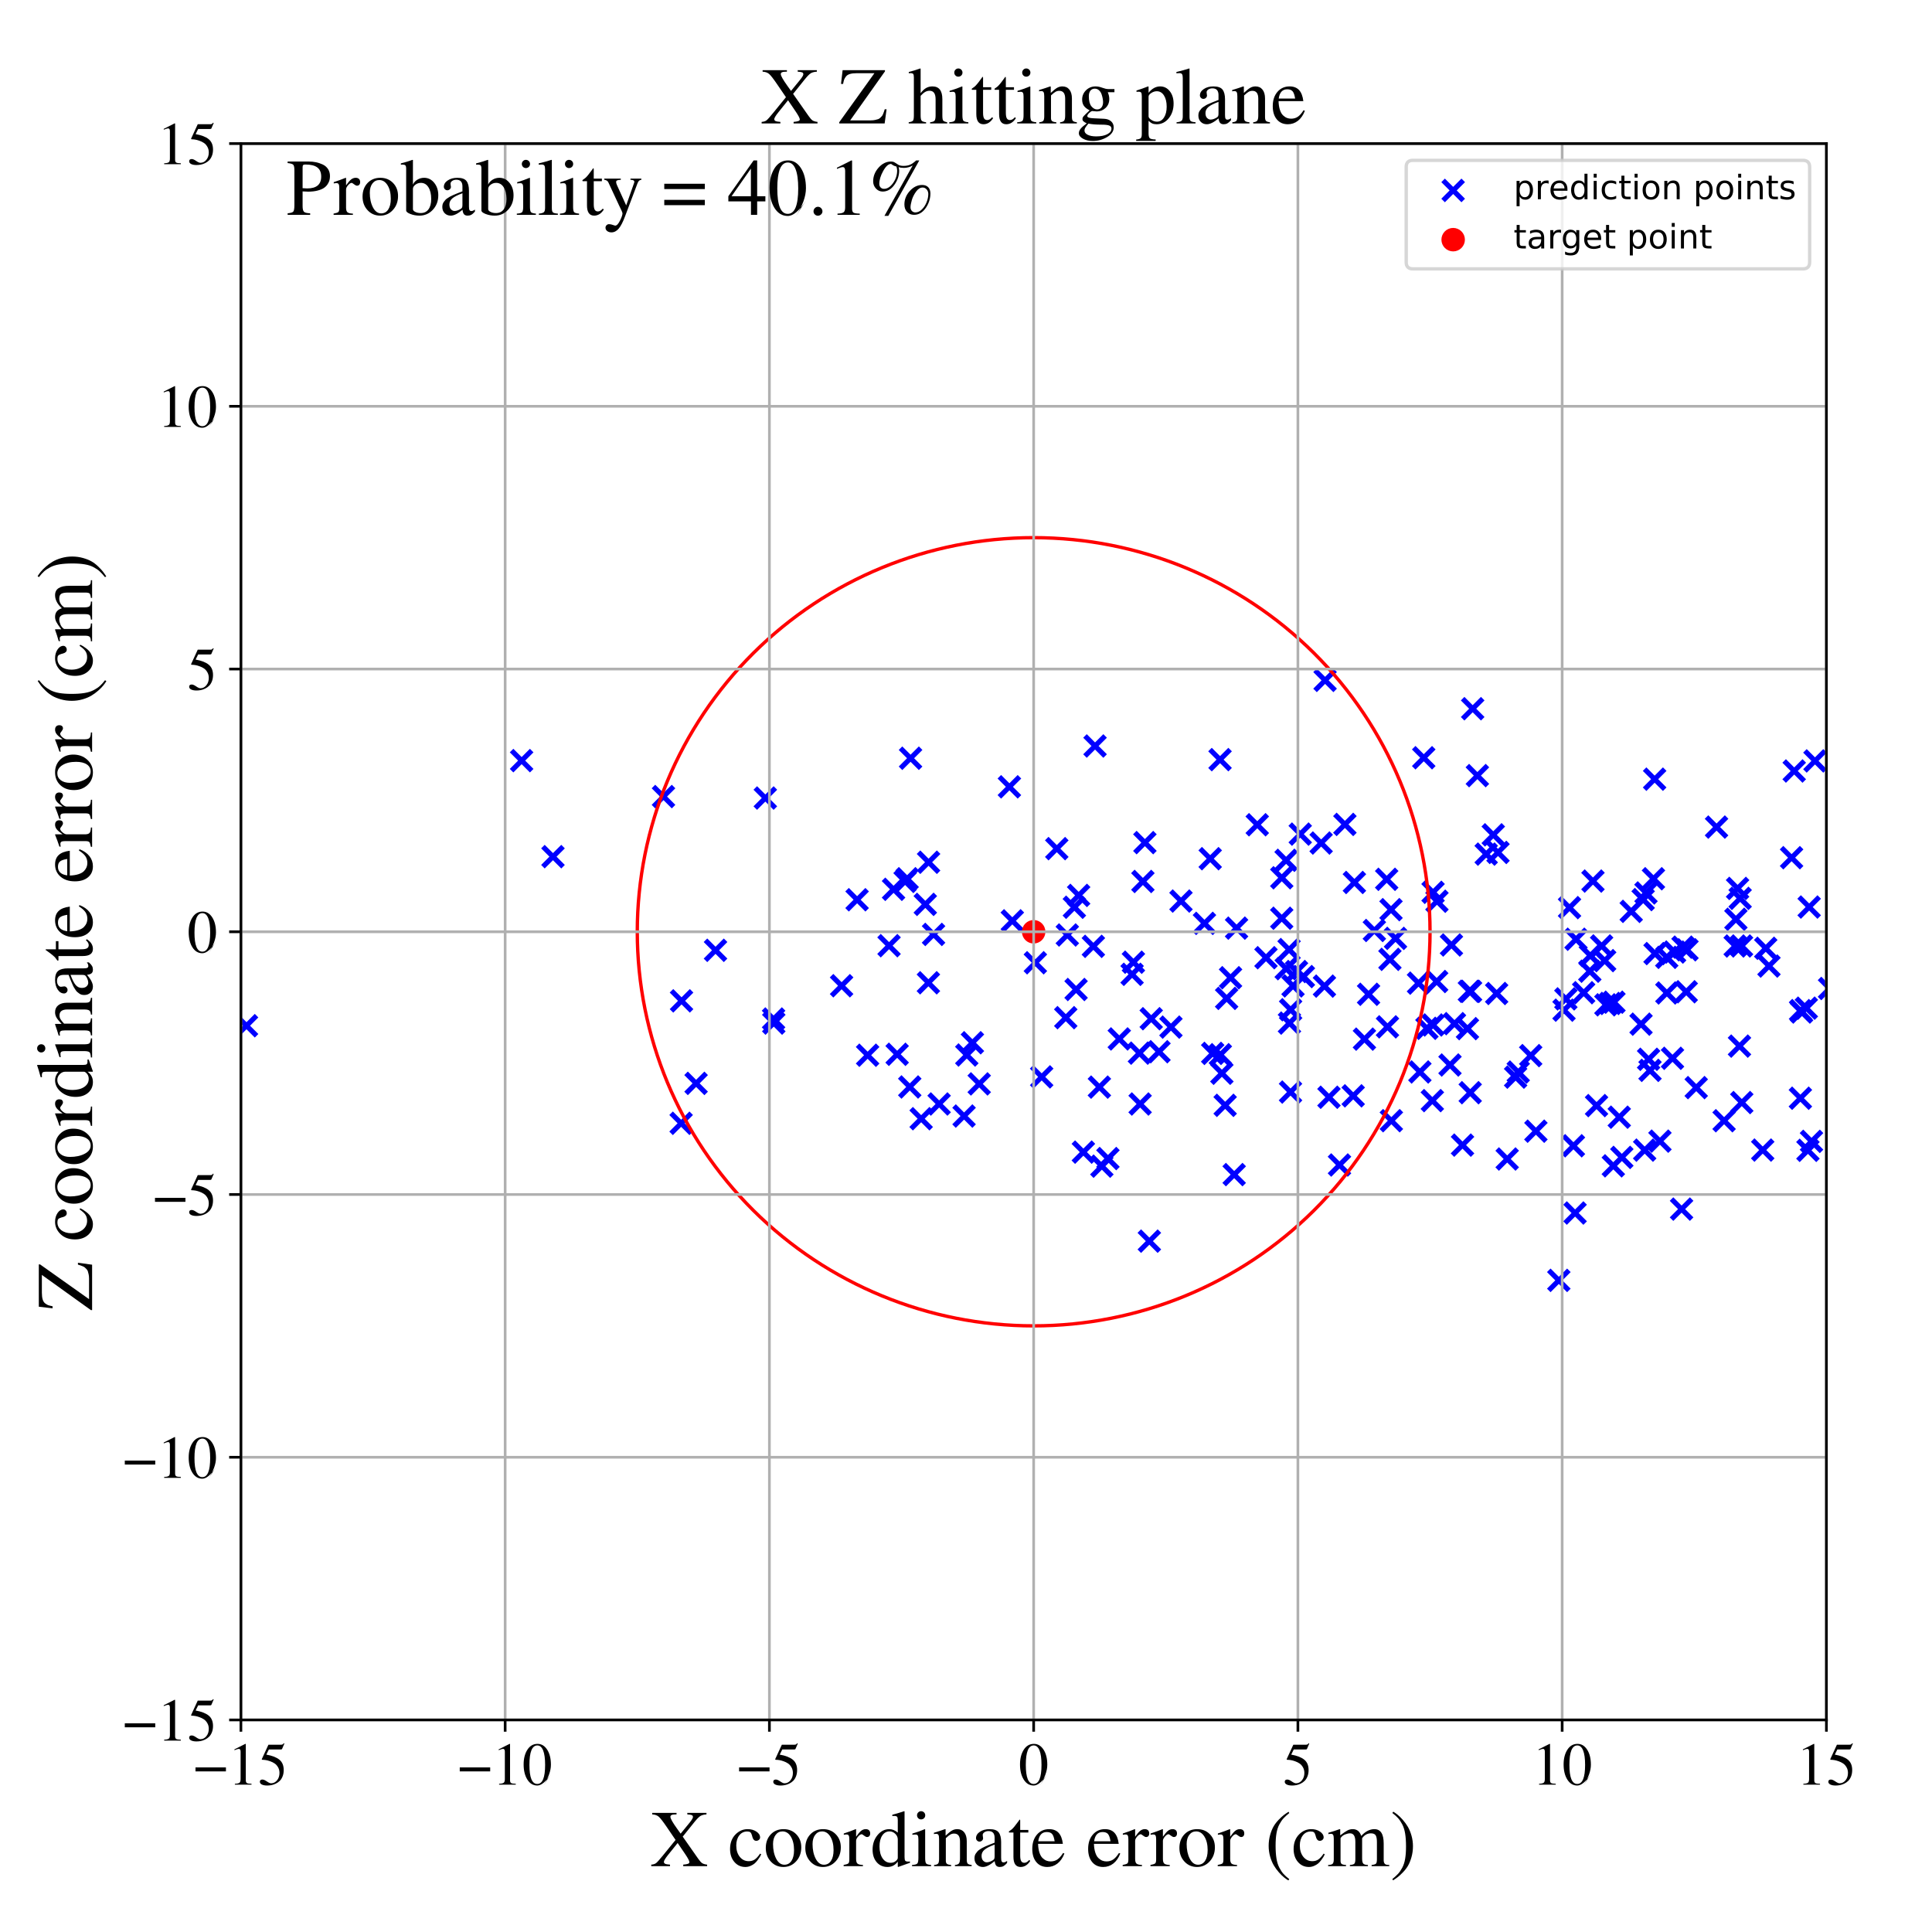 <?xml version="1.0" encoding="utf-8" standalone="no"?>
<!DOCTYPE svg PUBLIC "-//W3C//DTD SVG 1.1//EN"
  "http://www.w3.org/Graphics/SVG/1.1/DTD/svg11.dtd">
<!-- Created with matplotlib (https://matplotlib.org/) -->
<svg height="576pt" version="1.1" viewBox="0 0 576 576" width="576pt" xmlns="http://www.w3.org/2000/svg" xmlns:xlink="http://www.w3.org/1999/xlink">
 <defs>
  <style type="text/css">
*{stroke-linecap:butt;stroke-linejoin:round;}
  </style>
 </defs>
 <g id="figure_1">
  <g id="patch_1">
   <path d="M 0 576 
L 576 576 
L 576 0 
L 0 0 
z
" style="fill:#ffffff;"/>
  </g>
  <g id="axes_1">
   <g id="patch_2">
    <path d="M 71.822 512.784 
L 544.52 512.784 
L 544.52 42.802 
L 71.822 42.802 
z
" style="fill:#ffffff;"/>
   </g>
   <g id="PathCollection_1">
    <defs>
     <path d="M -3 3 
L 3 -3 
M -3 -3 
L 3 3 
" id="mabba668aef" style="stroke:#0000ff;stroke-width:1.5;"/>
    </defs>
    <g clip-path="url(#p3fb5a8e790)">
     <use style="fill:#0000ff;stroke:#0000ff;stroke-width:1.5;" x="492.957" xlink:href="#mabba668aef" y="261.984"/>
     <use style="fill:#0000ff;stroke:#0000ff;stroke-width:1.5;" x="494.888" xlink:href="#mabba668aef" y="340.216"/>
     <use style="fill:#0000ff;stroke:#0000ff;stroke-width:1.5;" x="501.343" xlink:href="#mabba668aef" y="360.478"/>
     <use style="fill:#0000ff;stroke:#0000ff;stroke-width:1.5;" x="766.394" xlink:href="#mabba668aef" y="353.021"/>
     <use style="fill:#0000ff;stroke:#0000ff;stroke-width:1.5;" x="551.413" xlink:href="#mabba668aef" y="325.872"/>
     <use style="fill:#0000ff;stroke:#0000ff;stroke-width:1.5;" x="382.145" xlink:href="#mabba668aef" y="261.695"/>
     <use style="fill:#0000ff;stroke:#0000ff;stroke-width:1.5;" x="393.882" xlink:href="#mabba668aef" y="251.338"/>
     <use style="fill:#0000ff;stroke:#0000ff;stroke-width:1.5;" x="207.534" xlink:href="#mabba668aef" y="322.992"/>
     <use style="fill:#0000ff;stroke:#0000ff;stroke-width:1.5;" x="361.55" xlink:href="#mabba668aef" y="314.052"/>
     <use style="fill:#0000ff;stroke:#0000ff;stroke-width:1.5;" x="560.359" xlink:href="#mabba668aef" y="299.848"/>
     <use style="fill:#0000ff;stroke:#0000ff;stroke-width:1.5;" x="274.635" xlink:href="#mabba668aef" y="333.527"/>
     <use style="fill:#0000ff;stroke:#0000ff;stroke-width:1.5;" x="383.463" xlink:href="#mabba668aef" y="288.8"/>
     <use style="fill:#0000ff;stroke:#0000ff;stroke-width:1.5;" x="409.748" xlink:href="#mabba668aef" y="277.41"/>
     <use style="fill:#0000ff;stroke:#0000ff;stroke-width:1.5;" x="491.507" xlink:href="#mabba668aef" y="315.812"/>
     <use style="fill:#0000ff;stroke:#0000ff;stroke-width:1.5;" x="276.792" xlink:href="#mabba668aef" y="293"/>
     <use style="fill:#0000ff;stroke:#0000ff;stroke-width:1.5;" x="605.196" xlink:href="#mabba668aef" y="259.075"/>
     <use style="fill:#0000ff;stroke:#0000ff;stroke-width:1.5;" x="428.407" xlink:href="#mabba668aef" y="268.691"/>
     <use style="fill:#0000ff;stroke:#0000ff;stroke-width:1.5;" x="624.38" xlink:href="#mabba668aef" y="337.138"/>
     <use style="fill:#0000ff;stroke:#0000ff;stroke-width:1.5;" x="388.594" xlink:href="#mabba668aef" y="291.153"/>
     <use style="fill:#0000ff;stroke:#0000ff;stroke-width:1.5;" x="474.923" xlink:href="#mabba668aef" y="262.679"/>
     <use style="fill:#0000ff;stroke:#0000ff;stroke-width:1.5;" x="490.732" xlink:href="#mabba668aef" y="266.218"/>
     <use style="fill:#0000ff;stroke:#0000ff;stroke-width:1.5;" x="478.77" xlink:href="#mabba668aef" y="299.575"/>
     <use style="fill:#0000ff;stroke:#0000ff;stroke-width:1.5;" x="548.553" xlink:href="#mabba668aef" y="329.726"/>
     <use style="fill:#0000ff;stroke:#0000ff;stroke-width:1.5;" x="493.421" xlink:href="#mabba668aef" y="284.293"/>
     <use style="fill:#0000ff;stroke:#0000ff;stroke-width:1.5;" x="213.325" xlink:href="#mabba668aef" y="283.32"/>
     <use style="fill:#0000ff;stroke:#0000ff;stroke-width:1.5;" x="266.401" xlink:href="#mabba668aef" y="265.137"/>
     <use style="fill:#0000ff;stroke:#0000ff;stroke-width:1.5;" x="480.053" xlink:href="#mabba668aef" y="299.165"/>
     <use style="fill:#0000ff;stroke:#0000ff;stroke-width:1.5;" x="394.867" xlink:href="#mabba668aef" y="293.999"/>
     <use style="fill:#0000ff;stroke:#0000ff;stroke-width:1.5;" x="427.236" xlink:href="#mabba668aef" y="305.584"/>
     <use style="fill:#0000ff;stroke:#0000ff;stroke-width:1.5;" x="433.629" xlink:href="#mabba668aef" y="305.182"/>
     <use style="fill:#0000ff;stroke:#0000ff;stroke-width:1.5;" x="363.743" xlink:href="#mabba668aef" y="226.472"/>
     <use style="fill:#0000ff;stroke:#0000ff;stroke-width:1.5;" x="414.818" xlink:href="#mabba668aef" y="334.12"/>
     <use style="fill:#0000ff;stroke:#0000ff;stroke-width:1.5;" x="342.665" xlink:href="#mabba668aef" y="370.03"/>
     <use style="fill:#0000ff;stroke:#0000ff;stroke-width:1.5;" x="527.395" xlink:href="#mabba668aef" y="288.018"/>
     <use style="fill:#0000ff;stroke:#0000ff;stroke-width:1.5;" x="536.761" xlink:href="#mabba668aef" y="327.42"/>
     <use style="fill:#0000ff;stroke:#0000ff;stroke-width:1.5;" x="605.222" xlink:href="#mabba668aef" y="327.439"/>
     <use style="fill:#0000ff;stroke:#0000ff;stroke-width:1.5;" x="519.291" xlink:href="#mabba668aef" y="328.715"/>
     <use style="fill:#0000ff;stroke:#0000ff;stroke-width:1.5;" x="647.059" xlink:href="#mabba668aef" y="295.376"/>
     <use style="fill:#0000ff;stroke:#0000ff;stroke-width:1.5;" x="597.622" xlink:href="#mabba668aef" y="241.802"/>
     <use style="fill:#0000ff;stroke:#0000ff;stroke-width:1.5;" x="552.487" xlink:href="#mabba668aef" y="282.247"/>
     <use style="fill:#0000ff;stroke:#0000ff;stroke-width:1.5;" x="436.028" xlink:href="#mabba668aef" y="341.4"/>
     <use style="fill:#0000ff;stroke:#0000ff;stroke-width:1.5;" x="469.592" xlink:href="#mabba668aef" y="361.643"/>
     <use style="fill:#0000ff;stroke:#0000ff;stroke-width:1.5;" x="365.265" xlink:href="#mabba668aef" y="329.539"/>
     <use style="fill:#0000ff;stroke:#0000ff;stroke-width:1.5;" x="469.092" xlink:href="#mabba668aef" y="341.595"/>
     <use style="fill:#0000ff;stroke:#0000ff;stroke-width:1.5;" x="440.461" xlink:href="#mabba668aef" y="231.236"/>
     <use style="fill:#0000ff;stroke:#0000ff;stroke-width:1.5;" x="466.841" xlink:href="#mabba668aef" y="297.802"/>
     <use style="fill:#0000ff;stroke:#0000ff;stroke-width:1.5;" x="384.322" xlink:href="#mabba668aef" y="283.102"/>
     <use style="fill:#0000ff;stroke:#0000ff;stroke-width:1.5;" x="609.63" xlink:href="#mabba668aef" y="292.374"/>
     <use style="fill:#0000ff;stroke:#0000ff;stroke-width:1.5;" x="572.673" xlink:href="#mabba668aef" y="250.583"/>
     <use style="fill:#0000ff;stroke:#0000ff;stroke-width:1.5;" x="279.989" xlink:href="#mabba668aef" y="329.137"/>
     <use style="fill:#0000ff;stroke:#0000ff;stroke-width:1.5;" x="439.06" xlink:href="#mabba668aef" y="211.294"/>
     <use style="fill:#0000ff;stroke:#0000ff;stroke-width:1.5;" x="339.7" xlink:href="#mabba668aef" y="313.977"/>
     <use style="fill:#0000ff;stroke:#0000ff;stroke-width:1.5;" x="469.862" xlink:href="#mabba668aef" y="280.02"/>
     <use style="fill:#0000ff;stroke:#0000ff;stroke-width:1.5;" x="602.354" xlink:href="#mabba668aef" y="292.774"/>
     <use style="fill:#0000ff;stroke:#0000ff;stroke-width:1.5;" x="291.941" xlink:href="#mabba668aef" y="323.147"/>
     <use style="fill:#0000ff;stroke:#0000ff;stroke-width:1.5;" x="366.874" xlink:href="#mabba668aef" y="291.492"/>
     <use style="fill:#0000ff;stroke:#0000ff;stroke-width:1.5;" x="697.804" xlink:href="#mabba668aef" y="285.835"/>
     <use style="fill:#0000ff;stroke:#0000ff;stroke-width:1.5;" x="374.837" xlink:href="#mabba668aef" y="245.89"/>
     <use style="fill:#0000ff;stroke:#0000ff;stroke-width:1.5;" x="367.956" xlink:href="#mabba668aef" y="350.189"/>
     <use style="fill:#0000ff;stroke:#0000ff;stroke-width:1.5;" x="591.636" xlink:href="#mabba668aef" y="359.782"/>
     <use style="fill:#0000ff;stroke:#0000ff;stroke-width:1.5;" x="321.582" xlink:href="#mabba668aef" y="266.953"/>
     <use style="fill:#0000ff;stroke:#0000ff;stroke-width:1.5;" x="482.763" xlink:href="#mabba668aef" y="333.074"/>
     <use style="fill:#0000ff;stroke:#0000ff;stroke-width:1.5;" x="467.937" xlink:href="#mabba668aef" y="270.596"/>
     <use style="fill:#0000ff;stroke:#0000ff;stroke-width:1.5;" x="406.789" xlink:href="#mabba668aef" y="309.803"/>
     <use style="fill:#0000ff;stroke:#0000ff;stroke-width:1.5;" x="333.697" xlink:href="#mabba668aef" y="309.743"/>
     <use style="fill:#0000ff;stroke:#0000ff;stroke-width:1.5;" x="317.746" xlink:href="#mabba668aef" y="303.405"/>
     <use style="fill:#0000ff;stroke:#0000ff;stroke-width:1.5;" x="715.324" xlink:href="#mabba668aef" y="318.416"/>
     <use style="fill:#0000ff;stroke:#0000ff;stroke-width:1.5;" x="377.433" xlink:href="#mabba668aef" y="285.528"/>
     <use style="fill:#0000ff;stroke:#0000ff;stroke-width:1.5;" x="203.192" xlink:href="#mabba668aef" y="298.392"/>
     <use style="fill:#0000ff;stroke:#0000ff;stroke-width:1.5;" x="477.504" xlink:href="#mabba668aef" y="282.014"/>
     <use style="fill:#0000ff;stroke:#0000ff;stroke-width:1.5;" x="645.935" xlink:href="#mabba668aef" y="318.096"/>
     <use style="fill:#0000ff;stroke:#0000ff;stroke-width:1.5;" x="473.983" xlink:href="#mabba668aef" y="289.554"/>
     <use style="fill:#0000ff;stroke:#0000ff;stroke-width:1.5;" x="271.235" xlink:href="#mabba668aef" y="324.065"/>
     <use style="fill:#0000ff;stroke:#0000ff;stroke-width:1.5;" x="424.473" xlink:href="#mabba668aef" y="225.913"/>
     <use style="fill:#0000ff;stroke:#0000ff;stroke-width:1.5;" x="491.929" xlink:href="#mabba668aef" y="319.115"/>
     <use style="fill:#0000ff;stroke:#0000ff;stroke-width:1.5;" x="602.292" xlink:href="#mabba668aef" y="337.192"/>
     <use style="fill:#0000ff;stroke:#0000ff;stroke-width:1.5;" x="594.042" xlink:href="#mabba668aef" y="319.292"/>
     <use style="fill:#0000ff;stroke:#0000ff;stroke-width:1.5;" x="438.326" xlink:href="#mabba668aef" y="325.772"/>
     <use style="fill:#0000ff;stroke:#0000ff;stroke-width:1.5;" x="582.451" xlink:href="#mabba668aef" y="293.126"/>
     <use style="fill:#0000ff;stroke:#0000ff;stroke-width:1.5;" x="490.339" xlink:href="#mabba668aef" y="342.898"/>
     <use style="fill:#0000ff;stroke:#0000ff;stroke-width:1.5;" x="582.245" xlink:href="#mabba668aef" y="318.595"/>
     <use style="fill:#0000ff;stroke:#0000ff;stroke-width:1.5;" x="384.752" xlink:href="#mabba668aef" y="325.585"/>
     <use style="fill:#0000ff;stroke:#0000ff;stroke-width:1.5;" x="308.682" xlink:href="#mabba668aef" y="287.031"/>
     <use style="fill:#0000ff;stroke:#0000ff;stroke-width:1.5;" x="330.316" xlink:href="#mabba668aef" y="345.406"/>
     <use style="fill:#0000ff;stroke:#0000ff;stroke-width:1.5;" x="423.322" xlink:href="#mabba668aef" y="319.591"/>
     <use style="fill:#0000ff;stroke:#0000ff;stroke-width:1.5;" x="384.433" xlink:href="#mabba668aef" y="305.019"/>
     <use style="fill:#0000ff;stroke:#0000ff;stroke-width:1.5;" x="270.45" xlink:href="#mabba668aef" y="261.988"/>
     <use style="fill:#0000ff;stroke:#0000ff;stroke-width:1.5;" x="534.92" xlink:href="#mabba668aef" y="229.858"/>
     <use style="fill:#0000ff;stroke:#0000ff;stroke-width:1.5;" x="582.14" xlink:href="#mabba668aef" y="316.289"/>
     <use style="fill:#0000ff;stroke:#0000ff;stroke-width:1.5;" x="478.413" xlink:href="#mabba668aef" y="286.398"/>
     <use style="fill:#0000ff;stroke:#0000ff;stroke-width:1.5;" x="445.2" xlink:href="#mabba668aef" y="248.898"/>
     <use style="fill:#0000ff;stroke:#0000ff;stroke-width:1.5;" x="422.907" xlink:href="#mabba668aef" y="293.107"/>
     <use style="fill:#0000ff;stroke:#0000ff;stroke-width:1.5;" x="325.976" xlink:href="#mabba668aef" y="282.142"/>
     <use style="fill:#0000ff;stroke:#0000ff;stroke-width:1.5;" x="427.036" xlink:href="#mabba668aef" y="328.137"/>
     <use style="fill:#0000ff;stroke:#0000ff;stroke-width:1.5;" x="437.505" xlink:href="#mabba668aef" y="306.672"/>
     <use style="fill:#0000ff;stroke:#0000ff;stroke-width:1.5;" x="561.579" xlink:href="#mabba668aef" y="280.47"/>
     <use style="fill:#0000ff;stroke:#0000ff;stroke-width:1.5;" x="363.828" xlink:href="#mabba668aef" y="314.441"/>
     <use style="fill:#0000ff;stroke:#0000ff;stroke-width:1.5;" x="621.493" xlink:href="#mabba668aef" y="393.88"/>
     <use style="fill:#0000ff;stroke:#0000ff;stroke-width:1.5;" x="538.532" xlink:href="#mabba668aef" y="300.569"/>
     <use style="fill:#0000ff;stroke:#0000ff;stroke-width:1.5;" x="315.067" xlink:href="#mabba668aef" y="253.012"/>
     <use style="fill:#0000ff;stroke:#0000ff;stroke-width:1.5;" x="518.802" xlink:href="#mabba668aef" y="267.834"/>
     <use style="fill:#0000ff;stroke:#0000ff;stroke-width:1.5;" x="416.054" xlink:href="#mabba668aef" y="279.765"/>
     <use style="fill:#0000ff;stroke:#0000ff;stroke-width:1.5;" x="540.076" xlink:href="#mabba668aef" y="340.283"/>
     <use style="fill:#0000ff;stroke:#0000ff;stroke-width:1.5;" x="341.334" xlink:href="#mabba668aef" y="251.214"/>
     <use style="fill:#0000ff;stroke:#0000ff;stroke-width:1.5;" x="446.611" xlink:href="#mabba668aef" y="254.14"/>
     <use style="fill:#0000ff;stroke:#0000ff;stroke-width:1.5;" x="414.389" xlink:href="#mabba668aef" y="286.016"/>
     <use style="fill:#0000ff;stroke:#0000ff;stroke-width:1.5;" x="452.645" xlink:href="#mabba668aef" y="319.623"/>
     <use style="fill:#0000ff;stroke:#0000ff;stroke-width:1.5;" x="340.74" xlink:href="#mabba668aef" y="262.798"/>
     <use style="fill:#0000ff;stroke:#0000ff;stroke-width:1.5;" x="638.968" xlink:href="#mabba668aef" y="277.916"/>
     <use style="fill:#0000ff;stroke:#0000ff;stroke-width:1.5;" x="519.224" xlink:href="#mabba668aef" y="282.03"/>
     <use style="fill:#0000ff;stroke:#0000ff;stroke-width:1.5;" x="480.992" xlink:href="#mabba668aef" y="347.577"/>
     <use style="fill:#0000ff;stroke:#0000ff;stroke-width:1.5;" x="425.417" xlink:href="#mabba668aef" y="306.579"/>
     <use style="fill:#0000ff;stroke:#0000ff;stroke-width:1.5;" x="493.31" xlink:href="#mabba668aef" y="232.299"/>
     <use style="fill:#0000ff;stroke:#0000ff;stroke-width:1.5;" x="343.22" xlink:href="#mabba668aef" y="303.715"/>
     <use style="fill:#0000ff;stroke:#0000ff;stroke-width:1.5;" x="349.102" xlink:href="#mabba668aef" y="306.219"/>
     <use style="fill:#0000ff;stroke:#0000ff;stroke-width:1.5;" x="345.539" xlink:href="#mabba668aef" y="313.556"/>
     <use style="fill:#0000ff;stroke:#0000ff;stroke-width:1.5;" x="278.328" xlink:href="#mabba668aef" y="278.585"/>
     <use style="fill:#0000ff;stroke:#0000ff;stroke-width:1.5;" x="339.915" xlink:href="#mabba668aef" y="329.143"/>
     <use style="fill:#0000ff;stroke:#0000ff;stroke-width:1.5;" x="526.432" xlink:href="#mabba668aef" y="282.716"/>
     <use style="fill:#0000ff;stroke:#0000ff;stroke-width:1.5;" x="301.808" xlink:href="#mabba668aef" y="274.534"/>
     <use style="fill:#0000ff;stroke:#0000ff;stroke-width:1.5;" x="456.361" xlink:href="#mabba668aef" y="314.717"/>
     <use style="fill:#0000ff;stroke:#0000ff;stroke-width:1.5;" x="802.011" xlink:href="#mabba668aef" y="263.881"/>
     <use style="fill:#0000ff;stroke:#0000ff;stroke-width:1.5;" x="399.349" xlink:href="#mabba668aef" y="347.325"/>
     <use style="fill:#0000ff;stroke:#0000ff;stroke-width:1.5;" x="382.133" xlink:href="#mabba668aef" y="273.757"/>
     <use style="fill:#0000ff;stroke:#0000ff;stroke-width:1.5;" x="427.248" xlink:href="#mabba668aef" y="266.033"/>
     <use style="fill:#0000ff;stroke:#0000ff;stroke-width:1.5;" x="271.474" xlink:href="#mabba668aef" y="226.06"/>
     <use style="fill:#0000ff;stroke:#0000ff;stroke-width:1.5;" x="514.02" xlink:href="#mabba668aef" y="334.128"/>
     <use style="fill:#0000ff;stroke:#0000ff;stroke-width:1.5;" x="327.767" xlink:href="#mabba668aef" y="324.11"/>
     <use style="fill:#0000ff;stroke:#0000ff;stroke-width:1.5;" x="326.472" xlink:href="#mabba668aef" y="222.409"/>
     <use style="fill:#0000ff;stroke:#0000ff;stroke-width:1.5;" x="511.767" xlink:href="#mabba668aef" y="246.585"/>
     <use style="fill:#0000ff;stroke:#0000ff;stroke-width:1.5;" x="451.863" xlink:href="#mabba668aef" y="321.13"/>
     <use style="fill:#0000ff;stroke:#0000ff;stroke-width:1.5;" x="449.35" xlink:href="#mabba668aef" y="345.541"/>
     <use style="fill:#0000ff;stroke:#0000ff;stroke-width:1.5;" x="621.641" xlink:href="#mabba668aef" y="350.592"/>
     <use style="fill:#0000ff;stroke:#0000ff;stroke-width:1.5;" x="446.21" xlink:href="#mabba668aef" y="296.195"/>
     <use style="fill:#0000ff;stroke:#0000ff;stroke-width:1.5;" x="693.849" xlink:href="#mabba668aef" y="276.477"/>
     <use style="fill:#0000ff;stroke:#0000ff;stroke-width:1.5;" x="197.816" xlink:href="#mabba668aef" y="237.487"/>
     <use style="fill:#0000ff;stroke:#0000ff;stroke-width:1.5;" x="230.695" xlink:href="#mabba668aef" y="305.016"/>
     <use style="fill:#0000ff;stroke:#0000ff;stroke-width:1.5;" x="432.732" xlink:href="#mabba668aef" y="281.732"/>
     <use style="fill:#0000ff;stroke:#0000ff;stroke-width:1.5;" x="228.174" xlink:href="#mabba668aef" y="237.922"/>
     <use style="fill:#0000ff;stroke:#0000ff;stroke-width:1.5;" x="287.426" xlink:href="#mabba668aef" y="332.733"/>
     <use style="fill:#0000ff;stroke:#0000ff;stroke-width:1.5;" x="567.432" xlink:href="#mabba668aef" y="318.13"/>
     <use style="fill:#0000ff;stroke:#0000ff;stroke-width:1.5;" x="386.535" xlink:href="#mabba668aef" y="289.648"/>
     <use style="fill:#0000ff;stroke:#0000ff;stroke-width:1.5;" x="517.533" xlink:href="#mabba668aef" y="274.063"/>
     <use style="fill:#0000ff;stroke:#0000ff;stroke-width:1.5;" x="481.181" xlink:href="#mabba668aef" y="298.793"/>
     <use style="fill:#0000ff;stroke:#0000ff;stroke-width:1.5;" x="550.037" xlink:href="#mabba668aef" y="279.618"/>
     <use style="fill:#0000ff;stroke:#0000ff;stroke-width:1.5;" x="395.058" xlink:href="#mabba668aef" y="202.841"/>
     <use style="fill:#0000ff;stroke:#0000ff;stroke-width:1.5;" x="496.924" xlink:href="#mabba668aef" y="285.422"/>
     <use style="fill:#0000ff;stroke:#0000ff;stroke-width:1.5;" x="597.207" xlink:href="#mabba668aef" y="266.764"/>
     <use style="fill:#0000ff;stroke:#0000ff;stroke-width:1.5;" x="400.965" xlink:href="#mabba668aef" y="245.786"/>
     <use style="fill:#0000ff;stroke:#0000ff;stroke-width:1.5;" x="637.685" xlink:href="#mabba668aef" y="240.271"/>
     <use style="fill:#0000ff;stroke:#0000ff;stroke-width:1.5;" x="265.059" xlink:href="#mabba668aef" y="281.942"/>
     <use style="fill:#0000ff;stroke:#0000ff;stroke-width:1.5;" x="46.905" xlink:href="#mabba668aef" y="345.358"/>
     <use style="fill:#0000ff;stroke:#0000ff;stroke-width:1.5;" x="534.139" xlink:href="#mabba668aef" y="255.709"/>
     <use style="fill:#0000ff;stroke:#0000ff;stroke-width:1.5;" x="384.782" xlink:href="#mabba668aef" y="301.034"/>
     <use style="fill:#0000ff;stroke:#0000ff;stroke-width:1.5;" x="432.296" xlink:href="#mabba668aef" y="317.517"/>
     <use style="fill:#0000ff;stroke:#0000ff;stroke-width:1.5;" x="73.493" xlink:href="#mabba668aef" y="305.806"/>
     <use style="fill:#0000ff;stroke:#0000ff;stroke-width:1.5;" x="413.659" xlink:href="#mabba668aef" y="306.14"/>
     <use style="fill:#0000ff;stroke:#0000ff;stroke-width:1.5;" x="517.313" xlink:href="#mabba668aef" y="282.041"/>
     <use style="fill:#0000ff;stroke:#0000ff;stroke-width:1.5;" x="501.762" xlink:href="#mabba668aef" y="282.374"/>
     <use style="fill:#0000ff;stroke:#0000ff;stroke-width:1.5;" x="746.291" xlink:href="#mabba668aef" y="323.009"/>
     <use style="fill:#0000ff;stroke:#0000ff;stroke-width:1.5;" x="203.073" xlink:href="#mabba668aef" y="334.895"/>
     <use style="fill:#0000ff;stroke:#0000ff;stroke-width:1.5;" x="403.438" xlink:href="#mabba668aef" y="326.709"/>
     <use style="fill:#0000ff;stroke:#0000ff;stroke-width:1.5;" x="541.113" xlink:href="#mabba668aef" y="226.855"/>
     <use style="fill:#0000ff;stroke:#0000ff;stroke-width:1.5;" x="255.535" xlink:href="#mabba668aef" y="268.249"/>
     <use style="fill:#0000ff;stroke:#0000ff;stroke-width:1.5;" x="320.311" xlink:href="#mabba668aef" y="270.484"/>
     <use style="fill:#0000ff;stroke:#0000ff;stroke-width:1.5;" x="502.954" xlink:href="#mabba668aef" y="283.168"/>
     <use style="fill:#0000ff;stroke:#0000ff;stroke-width:1.5;" x="230.634" xlink:href="#mabba668aef" y="303.809"/>
     <use style="fill:#0000ff;stroke:#0000ff;stroke-width:1.5;" x="483.525" xlink:href="#mabba668aef" y="345.064"/>
     <use style="fill:#0000ff;stroke:#0000ff;stroke-width:1.5;" x="496.951" xlink:href="#mabba668aef" y="296.041"/>
     <use style="fill:#0000ff;stroke:#0000ff;stroke-width:1.5;" x="553.165" xlink:href="#mabba668aef" y="337.217"/>
     <use style="fill:#0000ff;stroke:#0000ff;stroke-width:1.5;" x="443.089" xlink:href="#mabba668aef" y="254.643"/>
     <use style="fill:#0000ff;stroke:#0000ff;stroke-width:1.5;" x="474.13" xlink:href="#mabba668aef" y="284.894"/>
     <use style="fill:#0000ff;stroke:#0000ff;stroke-width:1.5;" x="489.253" xlink:href="#mabba668aef" y="305.34"/>
     <use style="fill:#0000ff;stroke:#0000ff;stroke-width:1.5;" x="438.068" xlink:href="#mabba668aef" y="295.539"/>
     <use style="fill:#0000ff;stroke:#0000ff;stroke-width:1.5;" x="609.627" xlink:href="#mabba668aef" y="249.632"/>
     <use style="fill:#0000ff;stroke:#0000ff;stroke-width:1.5;" x="464.743" xlink:href="#mabba668aef" y="381.723"/>
     <use style="fill:#0000ff;stroke:#0000ff;stroke-width:1.5;" x="472.149" xlink:href="#mabba668aef" y="295.965"/>
     <use style="fill:#0000ff;stroke:#0000ff;stroke-width:1.5;" x="536.808" xlink:href="#mabba668aef" y="301.301"/>
     <use style="fill:#0000ff;stroke:#0000ff;stroke-width:1.5;" x="489.881" xlink:href="#mabba668aef" y="268.202"/>
     <use style="fill:#0000ff;stroke:#0000ff;stroke-width:1.5;" x="502.732" xlink:href="#mabba668aef" y="295.683"/>
     <use style="fill:#0000ff;stroke:#0000ff;stroke-width:1.5;" x="328.507" xlink:href="#mabba668aef" y="347.676"/>
     <use style="fill:#0000ff;stroke:#0000ff;stroke-width:1.5;" x="337.522" xlink:href="#mabba668aef" y="290.482"/>
     <use style="fill:#0000ff;stroke:#0000ff;stroke-width:1.5;" x="276.84" xlink:href="#mabba668aef" y="257.065"/>
     <use style="fill:#0000ff;stroke:#0000ff;stroke-width:1.5;" x="539.014" xlink:href="#mabba668aef" y="342.955"/>
     <use style="fill:#0000ff;stroke:#0000ff;stroke-width:1.5;" x="365.707" xlink:href="#mabba668aef" y="297.655"/>
     <use style="fill:#0000ff;stroke:#0000ff;stroke-width:1.5;" x="499.254" xlink:href="#mabba668aef" y="283.837"/>
     <use style="fill:#0000ff;stroke:#0000ff;stroke-width:1.5;" x="525.534" xlink:href="#mabba668aef" y="342.877"/>
     <use style="fill:#0000ff;stroke:#0000ff;stroke-width:1.5;" x="498.636" xlink:href="#mabba668aef" y="315.515"/>
     <use style="fill:#0000ff;stroke:#0000ff;stroke-width:1.5;" x="413.422" xlink:href="#mabba668aef" y="262.154"/>
     <use style="fill:#0000ff;stroke:#0000ff;stroke-width:1.5;" x="396.214" xlink:href="#mabba668aef" y="327.128"/>
     <use style="fill:#0000ff;stroke:#0000ff;stroke-width:1.5;" x="275.866" xlink:href="#mabba668aef" y="269.626"/>
     <use style="fill:#0000ff;stroke:#0000ff;stroke-width:1.5;" x="586.955" xlink:href="#mabba668aef" y="326.169"/>
     <use style="fill:#0000ff;stroke:#0000ff;stroke-width:1.5;" x="300.939" xlink:href="#mabba668aef" y="234.58"/>
     <use style="fill:#0000ff;stroke:#0000ff;stroke-width:1.5;" x="289.906" xlink:href="#mabba668aef" y="310.881"/>
     <use style="fill:#0000ff;stroke:#0000ff;stroke-width:1.5;" x="599.961" xlink:href="#mabba668aef" y="286.784"/>
     <use style="fill:#0000ff;stroke:#0000ff;stroke-width:1.5;" x="414.711" xlink:href="#mabba668aef" y="271.201"/>
     <use style="fill:#0000ff;stroke:#0000ff;stroke-width:1.5;" x="539.378" xlink:href="#mabba668aef" y="270.42"/>
     <use style="fill:#0000ff;stroke:#0000ff;stroke-width:1.5;" x="604.309" xlink:href="#mabba668aef" y="312.448"/>
     <use style="fill:#0000ff;stroke:#0000ff;stroke-width:1.5;" x="318.207" xlink:href="#mabba668aef" y="278.754"/>
     <use style="fill:#0000ff;stroke:#0000ff;stroke-width:1.5;" x="250.914" xlink:href="#mabba668aef" y="293.884"/>
     <use style="fill:#0000ff;stroke:#0000ff;stroke-width:1.5;" x="40.389" xlink:href="#mabba668aef" y="301.689"/>
     <use style="fill:#0000ff;stroke:#0000ff;stroke-width:1.5;" x="383.434" xlink:href="#mabba668aef" y="256.486"/>
     <use style="fill:#0000ff;stroke:#0000ff;stroke-width:1.5;" x="518.036" xlink:href="#mabba668aef" y="264.866"/>
     <use style="fill:#0000ff;stroke:#0000ff;stroke-width:1.5;" x="647.984" xlink:href="#mabba668aef" y="356.969"/>
     <use style="fill:#0000ff;stroke:#0000ff;stroke-width:1.5;" x="267.476" xlink:href="#mabba668aef" y="314.322"/>
     <use style="fill:#0000ff;stroke:#0000ff;stroke-width:1.5;" x="727.146" xlink:href="#mabba668aef" y="321.316"/>
     <use style="fill:#0000ff;stroke:#0000ff;stroke-width:1.5;" x="545.456" xlink:href="#mabba668aef" y="294.7"/>
     <use style="fill:#0000ff;stroke:#0000ff;stroke-width:1.5;" x="457.91" xlink:href="#mabba668aef" y="337.243"/>
     <use style="fill:#0000ff;stroke:#0000ff;stroke-width:1.5;" x="352.096" xlink:href="#mabba668aef" y="268.637"/>
     <use style="fill:#0000ff;stroke:#0000ff;stroke-width:1.5;" x="337.91" xlink:href="#mabba668aef" y="286.869"/>
     <use style="fill:#0000ff;stroke:#0000ff;stroke-width:1.5;" x="428.325" xlink:href="#mabba668aef" y="292.625"/>
     <use style="fill:#0000ff;stroke:#0000ff;stroke-width:1.5;" x="549.103" xlink:href="#mabba668aef" y="281.392"/>
     <use style="fill:#0000ff;stroke:#0000ff;stroke-width:1.5;" x="606.692" xlink:href="#mabba668aef" y="314.95"/>
     <use style="fill:#0000ff;stroke:#0000ff;stroke-width:1.5;" x="320.823" xlink:href="#mabba668aef" y="295.004"/>
     <use style="fill:#0000ff;stroke:#0000ff;stroke-width:1.5;" x="403.794" xlink:href="#mabba668aef" y="263.094"/>
     <use style="fill:#0000ff;stroke:#0000ff;stroke-width:1.5;" x="438.436" xlink:href="#mabba668aef" y="295.551"/>
     <use style="fill:#0000ff;stroke:#0000ff;stroke-width:1.5;" x="359.092" xlink:href="#mabba668aef" y="275.289"/>
     <use style="fill:#0000ff;stroke:#0000ff;stroke-width:1.5;" x="310.567" xlink:href="#mabba668aef" y="321.062"/>
     <use style="fill:#0000ff;stroke:#0000ff;stroke-width:1.5;" x="604.336" xlink:href="#mabba668aef" y="244.518"/>
     <use style="fill:#0000ff;stroke:#0000ff;stroke-width:1.5;" x="385.497" xlink:href="#mabba668aef" y="293.936"/>
     <use style="fill:#0000ff;stroke:#0000ff;stroke-width:1.5;" x="387.652" xlink:href="#mabba668aef" y="248.679"/>
     <use style="fill:#0000ff;stroke:#0000ff;stroke-width:1.5;" x="537.113" xlink:href="#mabba668aef" y="301.719"/>
     <use style="fill:#0000ff;stroke:#0000ff;stroke-width:1.5;" x="155.518" xlink:href="#mabba668aef" y="226.769"/>
     <use style="fill:#0000ff;stroke:#0000ff;stroke-width:1.5;" x="322.994" xlink:href="#mabba668aef" y="343.491"/>
     <use style="fill:#0000ff;stroke:#0000ff;stroke-width:1.5;" x="550.146" xlink:href="#mabba668aef" y="258.313"/>
     <use style="fill:#0000ff;stroke:#0000ff;stroke-width:1.5;" x="408.021" xlink:href="#mabba668aef" y="296.434"/>
     <use style="fill:#0000ff;stroke:#0000ff;stroke-width:1.5;" x="288.234" xlink:href="#mabba668aef" y="314.536"/>
     <use style="fill:#0000ff;stroke:#0000ff;stroke-width:1.5;" x="598.192" xlink:href="#mabba668aef" y="314.773"/>
     <use style="fill:#0000ff;stroke:#0000ff;stroke-width:1.5;" x="577.634" xlink:href="#mabba668aef" y="282.151"/>
     <use style="fill:#0000ff;stroke:#0000ff;stroke-width:1.5;" x="623.562" xlink:href="#mabba668aef" y="333.577"/>
     <use style="fill:#0000ff;stroke:#0000ff;stroke-width:1.5;" x="164.864" xlink:href="#mabba668aef" y="255.401"/>
     <use style="fill:#0000ff;stroke:#0000ff;stroke-width:1.5;" x="518.603" xlink:href="#mabba668aef" y="311.883"/>
     <use style="fill:#0000ff;stroke:#0000ff;stroke-width:1.5;" x="258.671" xlink:href="#mabba668aef" y="314.601"/>
     <use style="fill:#0000ff;stroke:#0000ff;stroke-width:1.5;" x="466.293" xlink:href="#mabba668aef" y="301.168"/>
     <use style="fill:#0000ff;stroke:#0000ff;stroke-width:1.5;" x="360.81" xlink:href="#mabba668aef" y="256.008"/>
     <use style="fill:#0000ff;stroke:#0000ff;stroke-width:1.5;" x="475.99" xlink:href="#mabba668aef" y="329.617"/>
     <use style="fill:#0000ff;stroke:#0000ff;stroke-width:1.5;" x="364.286" xlink:href="#mabba668aef" y="319.971"/>
     <use style="fill:#0000ff;stroke:#0000ff;stroke-width:1.5;" x="505.709" xlink:href="#mabba668aef" y="324.259"/>
     <use style="fill:#0000ff;stroke:#0000ff;stroke-width:1.5;" x="569.133" xlink:href="#mabba668aef" y="341.981"/>
     <use style="fill:#0000ff;stroke:#0000ff;stroke-width:1.5;" x="269.839" xlink:href="#mabba668aef" y="262.783"/>
     <use style="fill:#0000ff;stroke:#0000ff;stroke-width:1.5;" x="486.326" xlink:href="#mabba668aef" y="271.713"/>
     <use style="fill:#0000ff;stroke:#0000ff;stroke-width:1.5;" x="368.667" xlink:href="#mabba668aef" y="276.71"/>
    </g>
   </g>
   <g id="PathCollection_2">
    <defs>
     <path d="M 0 3 
C 0.796 3 1.559 2.684 2.121 2.121 
C 2.684 1.559 3 0.796 3 0 
C 3 -0.796 2.684 -1.559 2.121 -2.121 
C 1.559 -2.684 0.796 -3 0 -3 
C -0.796 -3 -1.559 -2.684 -2.121 -2.121 
C -2.684 -1.559 -3 -0.796 -3 0 
C -3 0.796 -2.684 1.559 -2.121 2.121 
C -1.559 2.684 -0.796 3 0 3 
z
" id="mfab9628ff0" style="stroke:#ff0000;"/>
    </defs>
    <g clip-path="url(#p3fb5a8e790)">
     <use style="fill:#ff0000;stroke:#ff0000;" x="308.171" xlink:href="#mfab9628ff0" y="277.793"/>
    </g>
   </g>
   <g id="patch_3">
    <path clip-path="url(#p3fb5a8e790)" d="M 308.171 395.288 
C 339.511 395.288 369.572 382.908 391.733 360.875 
C 413.894 338.841 426.346 308.953 426.346 277.793 
C 426.346 246.633 413.894 216.745 391.733 194.711 
C 369.572 172.677 339.511 160.297 308.171 160.297 
C 276.831 160.297 246.77 172.677 224.609 194.711 
C 202.448 216.745 189.997 246.633 189.997 277.793 
C 189.997 308.953 202.448 338.841 224.609 360.875 
C 246.77 382.908 276.831 395.288 308.171 395.288 
z
" style="fill:none;stroke:#ff0000;stroke-linejoin:miter;"/>
   </g>
   <g id="matplotlib.axis_1">
    <g id="xtick_1">
     <g id="line2d_1">
      <path clip-path="url(#p3fb5a8e790)" d="M 71.822 512.784 
L 71.822 42.802 
" style="fill:none;stroke:#b0b0b0;stroke-linecap:square;stroke-width:0.8;"/>
     </g>
     <g id="line2d_2">
      <defs>
       <path d="M 0 0 
L 0 3.5 
" id="mfa44f168d1" style="stroke:#000000;stroke-width:0.8;"/>
      </defs>
      <g>
       <use style="stroke:#000000;stroke-width:0.8;" x="71.822" xlink:href="#mfa44f168d1" y="512.784"/>
      </g>
     </g>
     <g id="text_1">
      <!-- −15 -->
      <defs>
       <path d="M 3 22 
L 3 28.594 
L 53.406 28.594 
L 53.406 22 
z
" id="FreeSerif-8722"/>
       <path d="M 18.297 59.297 
Q 16.5 59.297 11.094 57.094 
L 11.094 58.5 
L 29.094 67.594 
L 29.906 67.406 
L 29.906 7.406 
Q 29.906 3.797 31.703 2.688 
Q 33.5 1.594 39.406 1.5 
L 39.406 0 
L 11.797 0 
L 11.797 1.5 
Q 17.406 1.703 19.344 3.141 
Q 21.297 4.594 21.297 9.297 
L 21.297 54.594 
Q 21.297 59.297 18.297 59.297 
z
" id="FreeSerif-49"/>
       <path d="M 35.703 19.406 
Q 35.703 24.703 33.344 28.797 
Q 31 32.906 27.641 35.156 
Q 24.297 37.406 20.141 38.844 
Q 16 40.297 12.953 40.75 
Q 9.906 41.203 7.594 41.203 
Q 6.406 41.203 6.406 42 
Q 6.406 42.297 6.5 42.5 
L 17.406 66.203 
L 38.297 66.203 
Q 39.906 66.203 40.844 66.703 
Q 41.797 67.203 42.906 68.797 
L 43.797 68.094 
L 40 59.203 
Q 39.594 58.297 37.703 58.297 
L 18.094 58.297 
L 13.906 49.797 
Q 28.5 47.203 35.594 41.344 
Q 42.703 35.5 42.703 24.203 
Q 42.703 18.297 40.844 13.688 
Q 39 9.094 36.141 6.297 
Q 33.297 3.5 29.547 1.703 
Q 25.797 -0.094 22.344 -0.75 
Q 18.906 -1.406 15.406 -1.406 
Q 9.797 -1.406 6.5 0.25 
Q 3.203 1.906 3.203 4.797 
Q 3.203 8.5 7.5 8.5 
Q 10.297 8.5 14.75 5.391 
Q 19.203 2.297 21.797 2.297 
Q 27.703 2.297 31.703 7.25 
Q 35.703 12.203 35.703 19.406 
z
" id="FreeSerif-53"/>
      </defs>
      <g transform="translate(57.746 532.077)scale(0.18 -0.18)">
       <use xlink:href="#FreeSerif-8722"/>
       <use x="56.4" xlink:href="#FreeSerif-49"/>
       <use x="106.4" xlink:href="#FreeSerif-53"/>
      </g>
     </g>
    </g>
    <g id="xtick_2">
     <g id="line2d_3">
      <path clip-path="url(#p3fb5a8e790)" d="M 150.605 512.784 
L 150.605 42.802 
" style="fill:none;stroke:#b0b0b0;stroke-linecap:square;stroke-width:0.8;"/>
     </g>
     <g id="line2d_4">
      <g>
       <use style="stroke:#000000;stroke-width:0.8;" x="150.605" xlink:href="#mfa44f168d1" y="512.784"/>
      </g>
     </g>
     <g id="text_2">
      <!-- −10 -->
      <defs>
       <path d="M 47.594 17.797 
Q 35.203 -1.406 25 -1.406 
Q 14.797 -1.406 8.594 8.391 
Q 2.406 18.203 2.406 33.594 
Q 2.406 48.094 8.594 57.844 
Q 14.797 67.594 25.406 67.594 
Q 35.203 67.594 41.391 58 
Q 47.594 48.406 47.594 33 
Q 47.594 17.797 35.203 -1.406 
z
M 25.094 65 
Q 12 65 12 32.703 
Q 12 1.203 25 1.203 
Q 38 1.203 38 32.797 
Q 38 48.5 34.703 56.75 
Q 31.406 65 25.094 65 
z
" id="FreeSerif-48"/>
      </defs>
      <g transform="translate(136.529 532.077)scale(0.18 -0.18)">
       <use xlink:href="#FreeSerif-8722"/>
       <use x="56.4" xlink:href="#FreeSerif-49"/>
       <use x="106.4" xlink:href="#FreeSerif-48"/>
      </g>
     </g>
    </g>
    <g id="xtick_3">
     <g id="line2d_5">
      <path clip-path="url(#p3fb5a8e790)" d="M 229.388 512.784 
L 229.388 42.802 
" style="fill:none;stroke:#b0b0b0;stroke-linecap:square;stroke-width:0.8;"/>
     </g>
     <g id="line2d_6">
      <g>
       <use style="stroke:#000000;stroke-width:0.8;" x="229.388" xlink:href="#mfa44f168d1" y="512.784"/>
      </g>
     </g>
     <g id="text_3">
      <!-- −5 -->
      <g transform="translate(219.812 532.077)scale(0.18 -0.18)">
       <use xlink:href="#FreeSerif-8722"/>
       <use x="56.4" xlink:href="#FreeSerif-53"/>
      </g>
     </g>
    </g>
    <g id="xtick_4">
     <g id="line2d_7">
      <path clip-path="url(#p3fb5a8e790)" d="M 308.171 512.784 
L 308.171 42.802 
" style="fill:none;stroke:#b0b0b0;stroke-linecap:square;stroke-width:0.8;"/>
     </g>
     <g id="line2d_8">
      <g>
       <use style="stroke:#000000;stroke-width:0.8;" x="308.171" xlink:href="#mfa44f168d1" y="512.784"/>
      </g>
     </g>
     <g id="text_4">
      <!-- 0 -->
      <g transform="translate(303.671 532.077)scale(0.18 -0.18)">
       <use xlink:href="#FreeSerif-48"/>
      </g>
     </g>
    </g>
    <g id="xtick_5">
     <g id="line2d_9">
      <path clip-path="url(#p3fb5a8e790)" d="M 386.954 512.784 
L 386.954 42.802 
" style="fill:none;stroke:#b0b0b0;stroke-linecap:square;stroke-width:0.8;"/>
     </g>
     <g id="line2d_10">
      <g>
       <use style="stroke:#000000;stroke-width:0.8;" x="386.954" xlink:href="#mfa44f168d1" y="512.784"/>
      </g>
     </g>
     <g id="text_5">
      <!-- 5 -->
      <g transform="translate(382.454 532.077)scale(0.18 -0.18)">
       <use xlink:href="#FreeSerif-53"/>
      </g>
     </g>
    </g>
    <g id="xtick_6">
     <g id="line2d_11">
      <path clip-path="url(#p3fb5a8e790)" d="M 465.737 512.784 
L 465.737 42.802 
" style="fill:none;stroke:#b0b0b0;stroke-linecap:square;stroke-width:0.8;"/>
     </g>
     <g id="line2d_12">
      <g>
       <use style="stroke:#000000;stroke-width:0.8;" x="465.737" xlink:href="#mfa44f168d1" y="512.784"/>
      </g>
     </g>
     <g id="text_6">
      <!-- 10 -->
      <g transform="translate(456.737 532.077)scale(0.18 -0.18)">
       <use xlink:href="#FreeSerif-49"/>
       <use x="50" xlink:href="#FreeSerif-48"/>
      </g>
     </g>
    </g>
    <g id="xtick_7">
     <g id="line2d_13">
      <path clip-path="url(#p3fb5a8e790)" d="M 544.52 512.784 
L 544.52 42.802 
" style="fill:none;stroke:#b0b0b0;stroke-linecap:square;stroke-width:0.8;"/>
     </g>
     <g id="line2d_14">
      <g>
       <use style="stroke:#000000;stroke-width:0.8;" x="544.52" xlink:href="#mfa44f168d1" y="512.784"/>
      </g>
     </g>
     <g id="text_7">
      <!-- 15 -->
      <g transform="translate(535.52 532.077)scale(0.18 -0.18)">
       <use xlink:href="#FreeSerif-49"/>
       <use x="50" xlink:href="#FreeSerif-53"/>
      </g>
     </g>
    </g>
    <g id="text_8">
     <!-- X coordinate error (cm) -->
     <defs>
      <path d="M 69.594 66.203 
L 69.594 64.297 
Q 64.703 64 62.047 62.344 
Q 59.406 60.703 54.703 54.906 
L 40.094 36.703 
L 59.297 9.297 
Q 62.297 5 64.297 3.703 
Q 66.297 2.406 70.406 1.906 
L 70.406 0 
L 40.703 0 
L 40.703 1.906 
Q 44.797 2.297 46.594 2.938 
Q 48.406 3.594 48.406 5 
Q 48.406 7.203 43.297 14.797 
L 33.797 28.797 
L 21.906 14 
Q 16.703 7.5 16.703 5.406 
Q 16.703 3.703 18.297 2.953 
Q 19.906 2.203 24.297 1.906 
L 24.297 0 
L 1 0 
L 1 1.906 
Q 4.906 2.203 7 3.797 
Q 9.094 5.406 15.5 13.297 
L 31.203 32.594 
L 20.297 48.594 
Q 13.297 58.906 10.25 61.5 
Q 7.203 64.094 2.203 64.297 
L 2.203 66.203 
L 32.406 66.203 
L 32.406 64.297 
L 29.594 64.203 
Q 24.797 64.094 24.797 61.297 
Q 24.797 58.094 33.297 46.297 
L 37.5 40.406 
L 48.797 54.203 
Q 52.797 59.203 52.797 61.094 
Q 52.797 62.797 51.344 63.438 
Q 49.906 64.094 45.797 64.297 
L 45.797 66.203 
z
" id="FreeSerif-88"/>
      <path id="FreeSerif-32"/>
      <path d="M 2.5 21.297 
Q 2.5 32.406 9.047 39.203 
Q 15.594 46 24.406 46 
Q 30.703 46 35.25 42.953 
Q 39.797 39.906 39.797 35.703 
Q 39.797 34 38.391 32.75 
Q 37 31.5 35 31.5 
Q 31.594 31.5 30.297 36.094 
L 29.703 38.297 
Q 28.906 41.094 27.703 42.094 
Q 26.5 43.094 23.797 43.094 
Q 17.703 43.094 13.953 38.25 
Q 10.203 33.406 10.203 25.703 
Q 10.203 17.094 14.547 11.641 
Q 18.906 6.203 25.703 6.203 
Q 30 6.203 33.094 8.25 
Q 36.203 10.297 39.797 15.594 
L 41.203 14.703 
Q 40.203 12.703 39.453 11.391 
Q 38.703 10.094 36.75 7.5 
Q 34.797 4.906 32.891 3.297 
Q 31 1.703 27.891 0.344 
Q 24.797 -1 21.5 -1 
Q 13.203 -1 7.844 5.25 
Q 2.5 11.5 2.5 21.297 
z
" id="FreeSerif-99"/>
      <path d="M 24.594 46 
Q 34.203 46 40.391 39.594 
Q 46.594 33.203 46.594 23.406 
Q 46.594 13 40.188 6 
Q 33.797 -1 24.391 -1 
Q 15 -1 8.75 5.75 
Q 2.5 12.5 2.5 22.594 
Q 2.5 32.906 8.641 39.453 
Q 14.797 46 24.594 46 
z
M 11.5 27.5 
Q 11.5 16.797 15.391 9.297 
Q 19.297 1.797 25.594 1.797 
Q 31.203 1.797 34.391 6.594 
Q 37.594 11.406 37.594 19.906 
Q 37.594 30.203 33.594 36.703 
Q 29.594 43.203 23.297 43.203 
Q 18 43.203 14.75 38.891 
Q 11.5 34.594 11.5 27.5 
z
" id="FreeSerif-111"/>
      <path d="M 30.094 36.203 
Q 28.594 36.203 26.391 37.953 
Q 24.203 39.703 23.5 39.703 
Q 21.5 39.703 19 36.797 
Q 16.5 33.906 16.5 31.5 
L 16.5 9 
Q 16.5 4.703 18.203 3.203 
Q 19.906 1.703 25 1.5 
L 25 0 
L 1 0 
L 1 1.5 
Q 5.797 2.406 6.938 3.5 
Q 8.094 4.594 8.094 8.406 
L 8.094 33.406 
Q 8.094 36.703 7.344 38.047 
Q 6.594 39.406 4.703 39.406 
Q 3.094 39.406 1.203 39 
L 1.203 40.594 
Q 9.203 43.203 16 46 
L 16.5 45.797 
L 16.5 36.594 
Q 20.203 41.906 22.797 43.953 
Q 25.406 46 28.5 46 
Q 31.094 46 32.547 44.594 
Q 34 43.203 34 40.703 
Q 34 38.594 32.953 37.391 
Q 31.906 36.203 30.094 36.203 
z
" id="FreeSerif-114"/>
      <path d="M 34.203 -1 
L 33.797 -0.703 
L 33.797 5.703 
Q 29 -1 21 -1 
Q 12.703 -1 7.594 4.953 
Q 2.5 10.906 2.5 20.5 
Q 2.5 31.094 8.594 38.547 
Q 14.703 46 23.297 46 
Q 28.703 46 33.797 41.703 
L 33.797 57.297 
Q 33.797 60.406 32.891 61.406 
Q 32 62.406 29.203 62.406 
Q 27.797 62.406 27 62.297 
L 27 63.906 
Q 36.094 66.297 41.703 68.297 
L 42.203 68.094 
L 42.203 11.406 
Q 42.203 7.906 43.047 6.797 
Q 43.906 5.703 46.594 5.703 
Q 47.094 5.703 48.906 5.797 
L 48.906 4.203 
z
M 24.906 4.203 
Q 28.703 4.203 31.25 6.344 
Q 33.797 8.5 33.797 10.203 
L 33.797 33.203 
Q 33.797 37.203 30.688 40.203 
Q 27.594 43.203 23.594 43.203 
Q 17.906 43.203 14.5 38.094 
Q 11.094 33 11.094 24.5 
Q 11.094 15.297 14.891 9.75 
Q 18.703 4.203 24.906 4.203 
z
" id="FreeSerif-100"/>
      <path d="M 6.203 39.297 
Q 4 39.297 2 39 
L 2 40.5 
Q 9 42.5 17.5 46 
L 17.906 45.703 
L 17.906 10.203 
Q 17.906 4.797 19.156 3.344 
Q 20.406 1.906 25.297 1.5 
L 25.297 0 
L 1.594 0 
L 1.594 1.5 
Q 6.797 1.797 8.141 3.297 
Q 9.5 4.797 9.5 10.203 
L 9.5 33.406 
Q 9.5 36.703 8.75 38 
Q 8 39.297 6.203 39.297 
z
M 12.797 68.297 
Q 15 68.297 16.5 66.797 
Q 18 65.297 18 63.203 
Q 18 61 16.5 59.547 
Q 15 58.094 12.797 58.094 
Q 10.703 58.094 9.25 59.594 
Q 7.797 61.094 7.797 63.188 
Q 7.797 65.297 9.297 66.797 
Q 10.797 68.297 12.797 68.297 
z
" id="FreeSerif-105"/>
      <path d="M 1 39.797 
L 1 41.5 
Q 8.406 43.703 14.797 46 
L 15.5 45.797 
L 15.5 37.906 
Q 20.594 42.703 23.547 44.344 
Q 26.5 46 30 46 
Q 35.5 46 38.641 42.047 
Q 41.797 38.094 41.797 31 
L 41.797 8.094 
Q 41.797 4.406 43 3.156 
Q 44.203 1.906 47.906 1.5 
L 47.906 0 
L 27.094 0 
L 27.094 1.5 
Q 30.906 1.797 32.156 3.5 
Q 33.406 5.203 33.406 9.906 
L 33.406 30.797 
Q 33.406 40.5 26.094 40.5 
Q 23.594 40.5 21.5 39.344 
Q 19.406 38.203 15.797 34.797 
L 15.797 6.703 
Q 15.797 4 17.188 2.891 
Q 18.594 1.797 22.406 1.5 
L 22.406 0 
L 1.203 0 
L 1.203 1.5 
Q 5 1.797 6.203 3.25 
Q 7.406 4.703 7.406 9 
L 7.406 33.797 
Q 7.406 37.5 6.594 38.844 
Q 5.797 40.203 3.703 40.203 
Q 1.797 40.203 1 39.797 
z
" id="FreeSerif-110"/>
      <path d="M 2.5 9.703 
Q 2.5 11.5 2.891 13.047 
Q 3.297 14.594 4.297 15.938 
Q 5.297 17.297 6.188 18.391 
Q 7.094 19.5 8.891 20.641 
Q 10.703 21.797 11.891 22.547 
Q 13.094 23.297 15.547 24.344 
Q 18 25.406 19.297 25.953 
Q 20.594 26.5 23.391 27.594 
Q 26.203 28.703 27.5 29.203 
L 27.5 35.297 
Q 27.5 43.594 19.906 43.594 
Q 16.906 43.594 14.797 42.141 
Q 12.703 40.703 12.703 38.703 
Q 12.703 37.906 12.953 36.5 
Q 13.203 35.094 13.203 34.703 
Q 13.203 33 11.844 31.75 
Q 10.5 30.5 8.703 30.5 
Q 7 30.5 5.703 31.797 
Q 4.406 33.094 4.406 34.797 
Q 4.406 39.5 9.25 42.75 
Q 14.094 46 21.203 46 
Q 29.406 46 32.5 42.047 
Q 35.594 38.094 35.594 30 
L 35.594 10.5 
Q 35.594 7.203 36.25 5.953 
Q 36.906 4.703 38.594 4.703 
Q 40.703 4.703 43 6.594 
L 43 4 
Q 40.406 1.094 38.453 0.047 
Q 36.5 -1 34 -1 
Q 30.906 -1 29.453 0.703 
Q 28 2.406 27.594 6.297 
Q 19 -1 13 -1 
Q 8.406 -1 5.453 2 
Q 2.5 5 2.5 9.703 
z
M 27.5 12.297 
L 27.5 26.797 
Q 18.5 23.5 14.891 20.391 
Q 11.297 17.297 11.297 12.906 
Q 11.297 8.797 13.297 6.797 
Q 15.297 4.797 17.594 4.797 
Q 21 4.797 24.906 7.094 
Q 26.5 8 27 9 
Q 27.5 10 27.5 12.297 
z
" id="FreeSerif-97"/>
      <path d="M 25.906 45 
L 25.906 41.797 
L 15.797 41.797 
L 15.797 13.203 
Q 15.797 8.5 17 6.344 
Q 18.203 4.203 21 4.203 
Q 24.094 4.203 27 7.703 
L 28.297 6.594 
Q 23.5 -1 16.297 -1 
Q 7.406 -1 7.406 11.703 
L 7.406 41.797 
L 2.094 41.797 
Q 1.703 42.094 1.703 42.5 
Q 1.703 43 2 43.297 
Q 2.297 43.594 3.141 44.141 
Q 4 44.703 5.203 45.641 
Q 6.406 46.594 8.5 49.094 
Q 10.594 51.594 13.094 55.094 
Q 14.703 57.406 15.094 57.906 
Q 15.797 57.906 15.797 56.594 
L 15.797 45 
z
" id="FreeSerif-116"/>
      <path d="M 9.703 27.703 
Q 9.906 21.406 11.406 16.844 
Q 12.906 12.297 15.297 10.047 
Q 17.703 7.797 20.141 6.844 
Q 22.594 5.906 25.297 5.906 
Q 30.094 5.906 33.641 8.297 
Q 37.203 10.703 40.797 16.406 
L 42.406 15.703 
Q 39.297 7.594 33.797 3.297 
Q 28.297 -1 21.203 -1 
Q 12.594 -1 7.547 5.047 
Q 2.5 11.094 2.5 21.406 
Q 2.5 32.5 8.344 39.25 
Q 14.203 46 23.406 46 
Q 31 46 35.203 41.453 
Q 39.406 36.906 40.5 27.703 
z
M 9.906 30.906 
L 30.297 30.906 
Q 29.297 37.406 27.188 39.906 
Q 25.094 42.406 20.5 42.406 
Q 11.5 42.406 9.906 30.906 
z
" id="FreeSerif-101"/>
      <path d="M 29.203 -17.703 
Q 26.594 -16.094 23.797 -13.844 
Q 21 -11.594 17.453 -7.594 
Q 13.906 -3.594 11.203 0.953 
Q 8.5 5.5 6.641 11.891 
Q 4.797 18.297 4.797 25.203 
Q 4.797 32.406 6.641 38.844 
Q 8.5 45.297 11 49.547 
Q 13.5 53.797 17.344 57.75 
Q 21.203 61.703 23.703 63.594 
Q 26.203 65.5 29.5 67.594 
L 30.406 66 
Q 26 62.406 23.297 59.5 
Q 20.594 56.594 18.094 51.938 
Q 15.594 47.297 14.5 40.844 
Q 13.406 34.406 13.406 25.5 
Q 13.406 16.203 14.5 9.5 
Q 15.594 2.797 18.094 -1.953 
Q 20.594 -6.703 23.297 -9.703 
Q 26 -12.703 30.406 -16.094 
z
" id="FreeSerif-40"/>
      <path d="M 1.297 39.797 
L 1.297 41.5 
Q 8.5 43.5 15.297 46 
L 16 45.797 
L 16 38.297 
Q 22.203 43 25.203 44.5 
Q 28.203 46 31.5 46 
Q 39.406 46 42.094 37.594 
Q 49.906 46 58.406 46 
Q 70 46 70 28.203 
L 70 7.594 
Q 70 2 74.297 1.703 
L 76.906 1.5 
L 76.906 0 
L 55 0 
L 55 1.5 
Q 59.406 2 60.5 3.203 
Q 61.594 4.406 61.594 8.703 
L 61.594 29.797 
Q 61.594 36 60 38.391 
Q 58.406 40.797 54.094 40.797 
Q 47.5 40.797 43.203 34.703 
L 43.203 9.5 
Q 43.203 4.797 44.641 3.188 
Q 46.094 1.594 50.406 1.5 
L 50.406 0 
L 28 0 
L 28 1.5 
Q 32.297 1.797 33.547 3.094 
Q 34.797 4.406 34.797 8.594 
L 34.797 30.297 
Q 34.797 40.797 28.203 40.797 
Q 25.406 40.797 21.953 39.391 
Q 18.5 38 16.406 34.906 
L 16.406 6.703 
Q 16.406 3.797 17.797 2.75 
Q 19.203 1.703 23.203 1.5 
L 23.203 0 
L 1 0 
L 1 1.5 
Q 5.203 1.594 6.594 3 
Q 8 4.406 8 8.5 
L 8 33.797 
Q 8 37.406 7.25 38.797 
Q 6.5 40.203 4.5 40.203 
Q 3 40.203 1.297 39.797 
z
" id="FreeSerif-109"/>
      <path d="M 4.047 67.703 
Q 6.656 66.094 9.453 63.844 
Q 12.25 61.594 15.797 57.594 
Q 19.344 53.594 22.047 49.047 
Q 24.75 44.5 26.594 38.094 
Q 28.453 31.703 28.453 24.797 
Q 28.453 17.594 26.594 11.141 
Q 24.75 4.703 22.25 0.453 
Q 19.75 -3.797 15.891 -7.75 
Q 12.047 -11.703 9.547 -13.594 
Q 7.047 -15.5 3.75 -17.594 
L 2.844 -16 
Q 7.25 -12.406 9.953 -9.5 
Q 12.656 -6.594 15.156 -1.938 
Q 17.656 2.703 18.75 9.141 
Q 19.844 15.594 19.844 24.5 
Q 19.844 33.797 18.75 40.5 
Q 17.656 47.203 15.156 51.953 
Q 12.656 56.703 9.953 59.703 
Q 7.25 62.703 2.844 66.094 
z
" id="FreeSerif-41"/>
     </defs>
     <g transform="translate(193.922 556.375)scale(0.24 -0.24)">
      <use xlink:href="#FreeSerif-88"/>
      <use x="71.4" xlink:href="#FreeSerif-32"/>
      <use x="96.4" xlink:href="#FreeSerif-99"/>
      <use x="140.784" xlink:href="#FreeSerif-111"/>
      <use x="189.884" xlink:href="#FreeSerif-111"/>
      <use x="238.969" xlink:href="#FreeSerif-114"/>
      <use x="273.453" xlink:href="#FreeSerif-100"/>
      <use x="323.353" xlink:href="#FreeSerif-105"/>
      <use x="351.137" xlink:href="#FreeSerif-110"/>
      <use x="400.037" xlink:href="#FreeSerif-97"/>
      <use x="443.522" xlink:href="#FreeSerif-116"/>
      <use x="471.822" xlink:href="#FreeSerif-101"/>
      <use x="516.222" xlink:href="#FreeSerif-32"/>
      <use x="541.222" xlink:href="#FreeSerif-101"/>
      <use x="585.606" xlink:href="#FreeSerif-114"/>
      <use x="620.106" xlink:href="#FreeSerif-114"/>
      <use x="654.59" xlink:href="#FreeSerif-111"/>
      <use x="703.675" xlink:href="#FreeSerif-114"/>
      <use x="738.175" xlink:href="#FreeSerif-32"/>
      <use x="763.175" xlink:href="#FreeSerif-40"/>
      <use x="796.475" xlink:href="#FreeSerif-99"/>
      <use x="840.859" xlink:href="#FreeSerif-109"/>
      <use x="918.759" xlink:href="#FreeSerif-41"/>
     </g>
    </g>
   </g>
   <g id="matplotlib.axis_2">
    <g id="ytick_1">
     <g id="line2d_15">
      <path clip-path="url(#p3fb5a8e790)" d="M 71.822 512.784 
L 544.52 512.784 
" style="fill:none;stroke:#b0b0b0;stroke-linecap:square;stroke-width:0.8;"/>
     </g>
     <g id="line2d_16">
      <defs>
       <path d="M 0 0 
L -3.5 0 
" id="me7f0a46331" style="stroke:#000000;stroke-width:0.8;"/>
      </defs>
      <g>
       <use style="stroke:#000000;stroke-width:0.8;" x="71.822" xlink:href="#me7f0a46331" y="512.784"/>
      </g>
     </g>
     <g id="text_9">
      <!-- −15 -->
      <g transform="translate(36.669 518.931)scale(0.18 -0.18)">
       <use xlink:href="#FreeSerif-8722"/>
       <use x="56.4" xlink:href="#FreeSerif-49"/>
       <use x="106.4" xlink:href="#FreeSerif-53"/>
      </g>
     </g>
    </g>
    <g id="ytick_2">
     <g id="line2d_17">
      <path clip-path="url(#p3fb5a8e790)" d="M 71.822 434.454 
L 544.52 434.454 
" style="fill:none;stroke:#b0b0b0;stroke-linecap:square;stroke-width:0.8;"/>
     </g>
     <g id="line2d_18">
      <g>
       <use style="stroke:#000000;stroke-width:0.8;" x="71.822" xlink:href="#me7f0a46331" y="434.454"/>
      </g>
     </g>
     <g id="text_10">
      <!-- −10 -->
      <g transform="translate(36.669 440.6)scale(0.18 -0.18)">
       <use xlink:href="#FreeSerif-8722"/>
       <use x="56.4" xlink:href="#FreeSerif-49"/>
       <use x="106.4" xlink:href="#FreeSerif-48"/>
      </g>
     </g>
    </g>
    <g id="ytick_3">
     <g id="line2d_19">
      <path clip-path="url(#p3fb5a8e790)" d="M 71.822 356.123 
L 544.52 356.123 
" style="fill:none;stroke:#b0b0b0;stroke-linecap:square;stroke-width:0.8;"/>
     </g>
     <g id="line2d_20">
      <g>
       <use style="stroke:#000000;stroke-width:0.8;" x="71.822" xlink:href="#me7f0a46331" y="356.123"/>
      </g>
     </g>
     <g id="text_11">
      <!-- −5 -->
      <g transform="translate(45.669 362.27)scale(0.18 -0.18)">
       <use xlink:href="#FreeSerif-8722"/>
       <use x="56.4" xlink:href="#FreeSerif-53"/>
      </g>
     </g>
    </g>
    <g id="ytick_4">
     <g id="line2d_21">
      <path clip-path="url(#p3fb5a8e790)" d="M 71.822 277.793 
L 544.52 277.793 
" style="fill:none;stroke:#b0b0b0;stroke-linecap:square;stroke-width:0.8;"/>
     </g>
     <g id="line2d_22">
      <g>
       <use style="stroke:#000000;stroke-width:0.8;" x="71.822" xlink:href="#me7f0a46331" y="277.793"/>
      </g>
     </g>
     <g id="text_12">
      <!-- 0 -->
      <g transform="translate(55.822 283.94)scale(0.18 -0.18)">
       <use xlink:href="#FreeSerif-48"/>
      </g>
     </g>
    </g>
    <g id="ytick_5">
     <g id="line2d_23">
      <path clip-path="url(#p3fb5a8e790)" d="M 71.822 199.462 
L 544.52 199.462 
" style="fill:none;stroke:#b0b0b0;stroke-linecap:square;stroke-width:0.8;"/>
     </g>
     <g id="line2d_24">
      <g>
       <use style="stroke:#000000;stroke-width:0.8;" x="71.822" xlink:href="#me7f0a46331" y="199.462"/>
      </g>
     </g>
     <g id="text_13">
      <!-- 5 -->
      <g transform="translate(55.822 205.609)scale(0.18 -0.18)">
       <use xlink:href="#FreeSerif-53"/>
      </g>
     </g>
    </g>
    <g id="ytick_6">
     <g id="line2d_25">
      <path clip-path="url(#p3fb5a8e790)" d="M 71.822 121.132 
L 544.52 121.132 
" style="fill:none;stroke:#b0b0b0;stroke-linecap:square;stroke-width:0.8;"/>
     </g>
     <g id="line2d_26">
      <g>
       <use style="stroke:#000000;stroke-width:0.8;" x="71.822" xlink:href="#me7f0a46331" y="121.132"/>
      </g>
     </g>
     <g id="text_14">
      <!-- 10 -->
      <g transform="translate(46.822 127.279)scale(0.18 -0.18)">
       <use xlink:href="#FreeSerif-49"/>
       <use x="50" xlink:href="#FreeSerif-48"/>
      </g>
     </g>
    </g>
    <g id="ytick_7">
     <g id="line2d_27">
      <path clip-path="url(#p3fb5a8e790)" d="M 71.822 42.802 
L 544.52 42.802 
" style="fill:none;stroke:#b0b0b0;stroke-linecap:square;stroke-width:0.8;"/>
     </g>
     <g id="line2d_28">
      <g>
       <use style="stroke:#000000;stroke-width:0.8;" x="71.822" xlink:href="#me7f0a46331" y="42.802"/>
      </g>
     </g>
     <g id="text_15">
      <!-- 15 -->
      <g transform="translate(46.822 48.948)scale(0.18 -0.18)">
       <use xlink:href="#FreeSerif-49"/>
       <use x="50" xlink:href="#FreeSerif-53"/>
      </g>
     </g>
    </g>
    <g id="text_16">
     <!-- Z coordinate error (cm) -->
     <defs>
      <path d="M 40.297 3.797 
Q 43.094 3.797 45.391 4.297 
Q 47.703 4.797 49.25 5.297 
Q 50.797 5.797 52.141 7.188 
Q 53.5 8.594 54.141 9.297 
Q 54.797 10 55.594 12.047 
Q 56.406 14.094 56.594 14.688 
Q 56.797 15.297 57.5 17.594 
L 59.797 17.594 
L 57.406 0 
L 1 0 
L 1 1.5 
L 44.703 62.406 
L 22.594 62.406 
Q 17.5 62.406 14.203 61.406 
Q 10.906 60.406 9.25 58.203 
Q 7.594 56 7 54.203 
Q 6.406 52.406 5.797 49.094 
L 3.203 49.094 
L 5.203 66.203 
L 57.797 66.203 
L 57.797 64.703 
L 14.594 3.797 
z
" id="FreeSerif-90"/>
     </defs>
     <g transform="translate(27.46 390.829)rotate(-90)scale(0.24 -0.24)">
      <use xlink:href="#FreeSerif-90"/>
      <use x="61.3" xlink:href="#FreeSerif-32"/>
      <use x="86.3" xlink:href="#FreeSerif-99"/>
      <use x="130.684" xlink:href="#FreeSerif-111"/>
      <use x="179.784" xlink:href="#FreeSerif-111"/>
      <use x="228.869" xlink:href="#FreeSerif-114"/>
      <use x="263.353" xlink:href="#FreeSerif-100"/>
      <use x="313.253" xlink:href="#FreeSerif-105"/>
      <use x="341.037" xlink:href="#FreeSerif-110"/>
      <use x="389.937" xlink:href="#FreeSerif-97"/>
      <use x="433.422" xlink:href="#FreeSerif-116"/>
      <use x="461.722" xlink:href="#FreeSerif-101"/>
      <use x="506.122" xlink:href="#FreeSerif-32"/>
      <use x="531.122" xlink:href="#FreeSerif-101"/>
      <use x="575.506" xlink:href="#FreeSerif-114"/>
      <use x="610.006" xlink:href="#FreeSerif-114"/>
      <use x="644.49" xlink:href="#FreeSerif-111"/>
      <use x="693.575" xlink:href="#FreeSerif-114"/>
      <use x="728.075" xlink:href="#FreeSerif-32"/>
      <use x="753.075" xlink:href="#FreeSerif-40"/>
      <use x="786.375" xlink:href="#FreeSerif-99"/>
      <use x="830.759" xlink:href="#FreeSerif-109"/>
      <use x="908.659" xlink:href="#FreeSerif-41"/>
     </g>
    </g>
   </g>
   <g id="patch_4">
    <path d="M 71.822 512.784 
L 71.822 42.802 
" style="fill:none;stroke:#000000;stroke-linecap:square;stroke-linejoin:miter;stroke-width:0.8;"/>
   </g>
   <g id="patch_5">
    <path d="M 544.52 512.784 
L 544.52 42.802 
" style="fill:none;stroke:#000000;stroke-linecap:square;stroke-linejoin:miter;stroke-width:0.8;"/>
   </g>
   <g id="patch_6">
    <path d="M 71.822 512.784 
L 544.52 512.784 
" style="fill:none;stroke:#000000;stroke-linecap:square;stroke-linejoin:miter;stroke-width:0.8;"/>
   </g>
   <g id="patch_7">
    <path d="M 71.822 42.802 
L 544.52 42.802 
" style="fill:none;stroke:#000000;stroke-linecap:square;stroke-linejoin:miter;stroke-width:0.8;"/>
   </g>
   <g id="text_17">
    <!-- Probability = 40.1% -->
    <defs>
     <path d="M 54.094 48.094 
Q 54.094 45.5 53.5 43.094 
Q 52.906 40.703 51.156 38 
Q 49.406 35.297 46.5 33.344 
Q 43.594 31.406 38.594 30.094 
Q 33.594 28.797 27 28.797 
Q 24 28.797 20.094 29.094 
L 20.094 10.906 
Q 20.094 5.406 21.844 3.75 
Q 23.594 2.094 29.5 1.906 
L 29.5 0 
L 1.5 0 
L 1.5 1.906 
Q 7.203 2.406 8.547 4.047 
Q 9.906 5.703 9.906 12 
L 9.906 55.297 
Q 9.906 60.703 8.5 62.203 
Q 7.094 63.703 1.5 64.297 
L 1.5 66.203 
L 27.906 66.203 
Q 32.406 66.203 36.594 65.344 
Q 40.797 64.5 44.938 62.594 
Q 49.094 60.703 51.594 57 
Q 54.094 53.297 54.094 48.094 
z
M 20.094 59.094 
L 20.094 33.094 
Q 23.594 32.797 25.797 32.797 
Q 43.203 32.797 43.203 47.5 
Q 43.203 55.203 38.391 58.844 
Q 33.594 62.5 23.5 62.5 
Q 21.5 62.5 20.797 61.797 
Q 20.094 61.094 20.094 59.094 
z
" id="FreeSerif-80"/>
     <path d="M 16 68.094 
L 16 37.5 
Q 17.5 41.203 21.391 43.594 
Q 25.297 46 29.906 46 
Q 37.406 46 42.453 39.75 
Q 47.5 33.5 47.5 24.297 
Q 47.5 13.594 40.75 6.297 
Q 34 -1 24.094 -1 
Q 18.094 -1 12.844 1.047 
Q 7.594 3.094 7.594 5.406 
L 7.594 57.297 
Q 7.594 60.406 6.641 61.406 
Q 5.703 62.406 2.703 62.406 
Q 1.594 62.406 1 62.297 
L 1 63.906 
Q 8.703 65.797 15.5 68.297 
z
M 16 32.203 
L 16 7 
Q 16 5.094 18.891 3.641 
Q 21.797 2.203 25.703 2.203 
Q 31.906 2.203 35.297 6.797 
Q 38.703 11.406 38.703 19.703 
Q 38.703 28.797 35.25 34.25 
Q 31.797 39.703 25.906 39.703 
Q 22 39.703 19 37.391 
Q 16 35.094 16 32.203 
z
" id="FreeSerif-98"/>
     <path d="M 1 62.297 
L 1 63.906 
Q 10.906 66.297 16.906 68.297 
L 17.297 68.094 
L 17.297 8.406 
Q 17.297 4.297 18.641 3.047 
Q 20 1.797 24.797 1.5 
L 24.797 0 
L 1.203 0 
L 1.203 1.5 
Q 5.906 1.906 7.406 3.297 
Q 8.906 4.703 8.906 8.703 
L 8.906 56.406 
Q 8.906 59.906 8 61.203 
Q 7.094 62.5 4.703 62.5 
Q 2.703 62.5 1 62.297 
z
" id="FreeSerif-108"/>
     <path d="M 14.203 -13.406 
Q 17 -13.406 20.094 -7.203 
Q 23.203 -1 23.203 1.906 
Q 23.203 3.203 18.797 12 
L 5.594 40.406 
Q 4.406 43 0.5 43.594 
L 0.5 45 
L 21.094 45 
L 21.094 43.5 
Q 17.906 43.406 16.594 42.797 
Q 15.297 42.203 15.297 40.797 
Q 15.297 39.297 16.297 37 
L 27.797 11.703 
L 37.5 39.297 
Q 37.906 40.203 37.906 41 
Q 37.906 43.5 33.094 43.5 
L 33.094 45 
L 46.594 45 
L 46.594 43.5 
Q 44.797 43.297 43.75 42.344 
Q 42.703 41.406 41.797 39 
L 26.406 -1.797 
Q 22.406 -12.594 18.453 -17.188 
Q 14.5 -21.797 9.5 -21.797 
Q 6.297 -21.797 4.188 -20.141 
Q 2.094 -18.5 2.094 -16 
Q 2.094 -14.203 3.391 -12.891 
Q 4.703 -11.594 6.406 -11.594 
Q 8.594 -11.594 11.094 -12.5 
Q 13.594 -13.406 14.203 -13.406 
z
" id="FreeSerif-121"/>
     <path d="M 53.406 38.594 
L 53.406 32 
L 3 32 
L 3 38.594 
z
M 53.406 18.594 
L 53.406 12 
L 3 12 
L 3 18.594 
z
" id="FreeSerif-61"/>
     <path d="M 47.203 23.094 
L 47.203 16.703 
L 37 16.703 
L 37 0 
L 29.297 0 
L 29.297 16.703 
L 1.203 16.703 
L 1.203 23.094 
L 32.594 67.594 
L 37 67.594 
L 37 23.094 
z
M 29.203 23.094 
L 29.203 57.406 
L 5.203 23.094 
z
" id="FreeSerif-52"/>
     <path d="M 12.5 10 
Q 14.797 10 16.438 8.297 
Q 18.094 6.594 18.094 4.297 
Q 18.094 2.094 16.391 0.5 
Q 14.703 -1.094 12.406 -1.094 
Q 10.203 -1.094 8.594 0.5 
Q 7 2.094 7 4.297 
Q 7 6.594 8.641 8.297 
Q 10.297 10 12.5 10 
z
" id="FreeSerif-46"/>
     <path d="M 66.906 37.094 
Q 71.797 37.094 74.5 34.297 
Q 77.203 31.5 77.203 26.406 
Q 77.203 20.594 74.891 14.891 
Q 72.594 9.203 68.594 5.094 
Q 63.5 0 56.906 0 
Q 51.5 0 48.203 3.547 
Q 44.906 7.094 44.906 12.906 
Q 44.906 22.297 51.656 29.688 
Q 58.406 37.094 66.906 37.094 
z
M 58.594 3 
Q 62.906 3 66.703 6.797 
Q 70.5 10.594 72.547 15.844 
Q 74.594 21.094 74.594 25.906 
Q 74.594 29.203 72.547 31.547 
Q 70.5 33.906 67.594 33.906 
Q 63 33.906 59.297 28.703 
Q 55.594 23.5 54.047 18.047 
Q 52.5 12.594 52.5 9.406 
Q 52.5 6.594 54.203 4.797 
Q 55.906 3 58.594 3 
z
M 28.203 66.203 
Q 31.297 66.203 33.188 64.844 
Q 35.094 63.5 37.438 62.141 
Q 39.797 60.797 43.906 60.797 
Q 48.594 60.797 52.047 62.297 
Q 55.5 63.797 59.5 67.594 
L 63.406 67.594 
L 24.906 -1.297 
L 20.094 -1.297 
L 55.203 61.297 
Q 50 58.297 44.203 58.297 
Q 40.297 58.297 37.703 59.297 
Q 38.406 56.797 38.406 54.906 
Q 38.406 45.594 32.453 37.25 
Q 26.5 28.906 17.906 28.906 
Q 13 28.906 9.547 32.656 
Q 6.094 36.406 6.094 41.594 
Q 6.094 51.094 12.844 58.641 
Q 19.594 66.203 28.203 66.203 
z
M 28.203 63.203 
Q 23.406 63.203 18.547 54.453 
Q 13.703 45.703 13.703 38.406 
Q 13.703 35.703 15.344 34 
Q 17 32.297 19.594 32.297 
Q 25.703 32.297 30.797 39.438 
Q 35.906 46.594 35.906 55.094 
Q 35.906 57 35 60 
Q 33 60.5 31.641 61.141 
Q 30.297 61.797 29.844 62.188 
Q 29.406 62.594 29 62.891 
Q 28.594 63.203 28.203 63.203 
z
" id="FreeSerif-37"/>
    </defs>
    <g transform="translate(85.393 64.048)scale(0.24 -0.24)">
     <use xlink:href="#FreeSerif-80"/>
     <use x="57.584" xlink:href="#FreeSerif-114"/>
     <use x="92.069" xlink:href="#FreeSerif-111"/>
     <use x="141.153" xlink:href="#FreeSerif-98"/>
     <use x="191.153" xlink:href="#FreeSerif-97"/>
     <use x="234.637" xlink:href="#FreeSerif-98"/>
     <use x="284.622" xlink:href="#FreeSerif-105"/>
     <use x="312.406" xlink:href="#FreeSerif-108"/>
     <use x="338.206" xlink:href="#FreeSerif-105"/>
     <use x="365.975" xlink:href="#FreeSerif-116"/>
     <use x="394.275" xlink:href="#FreeSerif-121"/>
     <use x="441.375" xlink:href="#FreeSerif-32"/>
     <use x="466.375" xlink:href="#FreeSerif-61"/>
     <use x="522.775" xlink:href="#FreeSerif-32"/>
     <use x="547.775" xlink:href="#FreeSerif-52"/>
     <use x="597.775" xlink:href="#FreeSerif-48"/>
     <use x="647.775" xlink:href="#FreeSerif-46"/>
     <use x="672.775" xlink:href="#FreeSerif-49"/>
     <use x="722.775" xlink:href="#FreeSerif-37"/>
    </g>
   </g>
   <g id="text_18">
    <!-- X Z hitting plane -->
    <defs>
     <path d="M 15.797 34.297 
L 15.797 10.203 
Q 15.797 5 17 3.5 
Q 18.203 2 22.594 1.5 
L 22.594 0 
L 1 0 
L 1 1.5 
Q 5.297 2.094 6.344 3.5 
Q 7.406 4.906 7.406 10.203 
L 7.406 57.297 
Q 7.406 60.5 6.547 61.5 
Q 5.703 62.5 2.797 62.5 
Q 2.094 62.5 1.094 62.297 
L 1.094 63.906 
Q 8.203 65.797 15.297 68.297 
L 15.797 68 
L 15.797 37.594 
Q 19.203 42.094 22.641 44.047 
Q 26.094 46 30.5 46 
Q 42.797 46 42.797 30.094 
L 42.797 10.203 
Q 42.797 5 43.75 3.641 
Q 44.703 2.297 48.797 1.5 
L 48.797 0 
L 27.594 0 
L 27.594 1.5 
Q 31.906 1.906 33.156 3.5 
Q 34.406 5.094 34.406 10.203 
L 34.406 30 
Q 34.406 40.594 26.906 40.594 
Q 24 40.594 21.453 39.141 
Q 18.906 37.703 15.797 34.297 
z
" id="FreeSerif-104"/>
     <path d="M 6 5.406 
Q 6 7.297 7.344 8.891 
Q 8.703 10.5 14.906 16.297 
Q 9.906 18.797 7.75 21.891 
Q 5.594 25 5.594 29.703 
Q 5.594 36.5 10.438 41.25 
Q 15.297 46 22.297 46 
Q 26.203 46 30.641 44.344 
Q 35.094 42.703 38 42.703 
L 45.703 42.703 
L 45.703 38.797 
L 37.406 38.797 
Q 39.297 34.5 39.297 30.406 
Q 39.297 23.5 34.641 19.203 
Q 30 14.906 23.703 14.906 
Q 22.5 14.906 18 15.406 
Q 16 14.797 14 12.688 
Q 12 10.594 12 9.094 
Q 12 6.703 19.797 6.406 
L 32.703 5.797 
Q 38.203 5.594 41.5 2.688 
Q 44.797 -0.203 44.797 -4.906 
Q 44.797 -12.094 36.547 -16.938 
Q 28.297 -21.797 18.797 -21.797 
Q 11.703 -21.797 6.594 -18.938 
Q 1.5 -16.094 1.5 -12.094 
Q 1.5 -9.297 3.75 -6.547 
Q 6 -3.797 11.297 0.094 
Q 8.203 1.594 7.094 2.688 
Q 6 3.797 6 5.406 
z
M 13.406 -0.203 
Q 10.297 -3.906 9.391 -5.5 
Q 8.5 -7.094 8.5 -8.797 
Q 8.5 -12.094 12.5 -14.094 
Q 16.5 -16.094 23.094 -16.094 
Q 31.594 -16.094 36.797 -13.391 
Q 42 -10.703 42 -6.406 
Q 42 -3.703 39.203 -2.594 
Q 36.406 -1.5 29.594 -1.5 
Q 19.5 -1.5 13.406 -0.203 
z
M 31.594 26.5 
Q 31.594 28.203 31.188 30.594 
Q 30.797 33 29.797 36.047 
Q 28.797 39.094 26.594 41.141 
Q 24.406 43.203 21.297 43.203 
Q 17.797 43.203 15.844 40.703 
Q 13.906 38.203 13.906 33.797 
Q 13.906 25.203 17.094 21.297 
Q 20.297 17.406 24.094 17.406 
Q 27.594 17.406 29.594 19.844 
Q 31.594 22.297 31.594 26.5 
z
" id="FreeSerif-103"/>
     <path d="M 1.406 39.297 
L 1.406 40.906 
Q 7.703 42.797 15.797 46 
L 16.406 45.797 
L 16.406 38.094 
Q 22.797 46 30.797 46 
Q 38.094 46 42.797 40 
Q 47.5 34 47.5 24.703 
Q 47.5 13.797 41.453 6.391 
Q 35.406 -1 26.5 -1 
Q 23.297 -1 21.141 -0.094 
Q 19 0.797 16.406 3.297 
L 16.406 -12.406 
Q 16.406 -17.094 18 -18.438 
Q 19.594 -19.797 25.203 -19.906 
L 25.203 -21.703 
L 1 -21.703 
L 1 -20 
Q 5.406 -19.594 6.703 -18.297 
Q 8 -17 8 -13.094 
L 8 33.703 
Q 8 37.203 7.203 38.297 
Q 6.406 39.406 3.906 39.406 
Q 2.297 39.406 1.406 39.297 
z
M 16.406 33.406 
L 16.406 8.797 
Q 16.406 6.594 19.844 4.391 
Q 23.297 2.203 26.797 2.203 
Q 32.203 2.203 35.547 7.344 
Q 38.906 12.5 38.906 20.797 
Q 38.906 29.5 35.547 34.75 
Q 32.203 40 26.594 40 
Q 23.094 40 19.75 37.797 
Q 16.406 35.594 16.406 33.406 
z
" id="FreeSerif-112"/>
    </defs>
    <g transform="translate(226.832 36.802)scale(0.24 -0.24)">
     <use xlink:href="#FreeSerif-88"/>
     <use x="71.4" xlink:href="#FreeSerif-32"/>
     <use x="96.4" xlink:href="#FreeSerif-90"/>
     <use x="157.7" xlink:href="#FreeSerif-32"/>
     <use x="182.7" xlink:href="#FreeSerif-104"/>
     <use x="232.5" xlink:href="#FreeSerif-105"/>
     <use x="260.269" xlink:href="#FreeSerif-116"/>
     <use x="288.569" xlink:href="#FreeSerif-116"/>
     <use x="316.869" xlink:href="#FreeSerif-105"/>
     <use x="344.653" xlink:href="#FreeSerif-110"/>
     <use x="393.553" xlink:href="#FreeSerif-103"/>
     <use x="440.253" xlink:href="#FreeSerif-32"/>
     <use x="465.253" xlink:href="#FreeSerif-112"/>
     <use x="515.237" xlink:href="#FreeSerif-108"/>
     <use x="541.037" xlink:href="#FreeSerif-97"/>
     <use x="584.537" xlink:href="#FreeSerif-110"/>
     <use x="633.422" xlink:href="#FreeSerif-101"/>
    </g>
   </g>
   <g id="legend_1">
    <g id="patch_8">
     <path d="M 421.24 80.158 
L 537.52 80.158 
Q 539.52 80.158 539.52 78.158 
L 539.52 49.802 
Q 539.52 47.802 537.52 47.802 
L 421.24 47.802 
Q 419.24 47.802 419.24 49.802 
L 419.24 78.158 
Q 419.24 80.158 421.24 80.158 
z
" style="fill:#ffffff;opacity:0.8;stroke:#cccccc;stroke-linejoin:miter;"/>
    </g>
    <g id="PathCollection_3">
     <g>
      <use style="fill:#0000ff;stroke:#0000ff;stroke-width:1.5;" x="433.24" xlink:href="#mabba668aef" y="56.775"/>
     </g>
    </g>
    <g id="text_19">
     <!-- prediction points -->
     <defs>
      <path d="M 18.109 8.203 
L 18.109 -20.797 
L 9.078 -20.797 
L 9.078 54.688 
L 18.109 54.688 
L 18.109 46.391 
Q 20.953 51.266 25.266 53.625 
Q 29.594 56 35.594 56 
Q 45.562 56 51.781 48.094 
Q 58.016 40.188 58.016 27.297 
Q 58.016 14.406 51.781 6.484 
Q 45.562 -1.422 35.594 -1.422 
Q 29.594 -1.422 25.266 0.953 
Q 20.953 3.328 18.109 8.203 
z
M 48.688 27.297 
Q 48.688 37.203 44.609 42.844 
Q 40.531 48.484 33.406 48.484 
Q 26.266 48.484 22.188 42.844 
Q 18.109 37.203 18.109 27.297 
Q 18.109 17.391 22.188 11.75 
Q 26.266 6.109 33.406 6.109 
Q 40.531 6.109 44.609 11.75 
Q 48.688 17.391 48.688 27.297 
z
" id="DejaVuSans-112"/>
      <path d="M 41.109 46.297 
Q 39.594 47.172 37.812 47.578 
Q 36.031 48 33.891 48 
Q 26.266 48 22.188 43.047 
Q 18.109 38.094 18.109 28.812 
L 18.109 0 
L 9.078 0 
L 9.078 54.688 
L 18.109 54.688 
L 18.109 46.188 
Q 20.953 51.172 25.484 53.578 
Q 30.031 56 36.531 56 
Q 37.453 56 38.578 55.875 
Q 39.703 55.766 41.062 55.516 
z
" id="DejaVuSans-114"/>
      <path d="M 56.203 29.594 
L 56.203 25.203 
L 14.891 25.203 
Q 15.484 15.922 20.484 11.062 
Q 25.484 6.203 34.422 6.203 
Q 39.594 6.203 44.453 7.469 
Q 49.312 8.734 54.109 11.281 
L 54.109 2.781 
Q 49.266 0.734 44.188 -0.344 
Q 39.109 -1.422 33.891 -1.422 
Q 20.797 -1.422 13.156 6.188 
Q 5.516 13.812 5.516 26.812 
Q 5.516 40.234 12.766 48.109 
Q 20.016 56 32.328 56 
Q 43.359 56 49.781 48.891 
Q 56.203 41.797 56.203 29.594 
z
M 47.219 32.234 
Q 47.125 39.594 43.094 43.984 
Q 39.062 48.391 32.422 48.391 
Q 24.906 48.391 20.391 44.141 
Q 15.875 39.891 15.188 32.172 
z
" id="DejaVuSans-101"/>
      <path d="M 45.406 46.391 
L 45.406 75.984 
L 54.391 75.984 
L 54.391 0 
L 45.406 0 
L 45.406 8.203 
Q 42.578 3.328 38.25 0.953 
Q 33.938 -1.422 27.875 -1.422 
Q 17.969 -1.422 11.734 6.484 
Q 5.516 14.406 5.516 27.297 
Q 5.516 40.188 11.734 48.094 
Q 17.969 56 27.875 56 
Q 33.938 56 38.25 53.625 
Q 42.578 51.266 45.406 46.391 
z
M 14.797 27.297 
Q 14.797 17.391 18.875 11.75 
Q 22.953 6.109 30.078 6.109 
Q 37.203 6.109 41.297 11.75 
Q 45.406 17.391 45.406 27.297 
Q 45.406 37.203 41.297 42.844 
Q 37.203 48.484 30.078 48.484 
Q 22.953 48.484 18.875 42.844 
Q 14.797 37.203 14.797 27.297 
z
" id="DejaVuSans-100"/>
      <path d="M 9.422 54.688 
L 18.406 54.688 
L 18.406 0 
L 9.422 0 
z
M 9.422 75.984 
L 18.406 75.984 
L 18.406 64.594 
L 9.422 64.594 
z
" id="DejaVuSans-105"/>
      <path d="M 48.781 52.594 
L 48.781 44.188 
Q 44.969 46.297 41.141 47.344 
Q 37.312 48.391 33.406 48.391 
Q 24.656 48.391 19.812 42.844 
Q 14.984 37.312 14.984 27.297 
Q 14.984 17.281 19.812 11.734 
Q 24.656 6.203 33.406 6.203 
Q 37.312 6.203 41.141 7.25 
Q 44.969 8.297 48.781 10.406 
L 48.781 2.094 
Q 45.016 0.344 40.984 -0.531 
Q 36.969 -1.422 32.422 -1.422 
Q 20.062 -1.422 12.781 6.344 
Q 5.516 14.109 5.516 27.297 
Q 5.516 40.672 12.859 48.328 
Q 20.219 56 33.016 56 
Q 37.156 56 41.109 55.141 
Q 45.062 54.297 48.781 52.594 
z
" id="DejaVuSans-99"/>
      <path d="M 18.312 70.219 
L 18.312 54.688 
L 36.812 54.688 
L 36.812 47.703 
L 18.312 47.703 
L 18.312 18.016 
Q 18.312 11.328 20.141 9.422 
Q 21.969 7.516 27.594 7.516 
L 36.812 7.516 
L 36.812 0 
L 27.594 0 
Q 17.188 0 13.234 3.875 
Q 9.281 7.766 9.281 18.016 
L 9.281 47.703 
L 2.688 47.703 
L 2.688 54.688 
L 9.281 54.688 
L 9.281 70.219 
z
" id="DejaVuSans-116"/>
      <path d="M 30.609 48.391 
Q 23.391 48.391 19.188 42.75 
Q 14.984 37.109 14.984 27.297 
Q 14.984 17.484 19.156 11.844 
Q 23.344 6.203 30.609 6.203 
Q 37.797 6.203 41.984 11.859 
Q 46.188 17.531 46.188 27.297 
Q 46.188 37.016 41.984 42.703 
Q 37.797 48.391 30.609 48.391 
z
M 30.609 56 
Q 42.328 56 49.016 48.375 
Q 55.719 40.766 55.719 27.297 
Q 55.719 13.875 49.016 6.219 
Q 42.328 -1.422 30.609 -1.422 
Q 18.844 -1.422 12.172 6.219 
Q 5.516 13.875 5.516 27.297 
Q 5.516 40.766 12.172 48.375 
Q 18.844 56 30.609 56 
z
" id="DejaVuSans-111"/>
      <path d="M 54.891 33.016 
L 54.891 0 
L 45.906 0 
L 45.906 32.719 
Q 45.906 40.484 42.875 44.328 
Q 39.844 48.188 33.797 48.188 
Q 26.516 48.188 22.312 43.547 
Q 18.109 38.922 18.109 30.906 
L 18.109 0 
L 9.078 0 
L 9.078 54.688 
L 18.109 54.688 
L 18.109 46.188 
Q 21.344 51.125 25.703 53.562 
Q 30.078 56 35.797 56 
Q 45.219 56 50.047 50.172 
Q 54.891 44.344 54.891 33.016 
z
" id="DejaVuSans-110"/>
      <path id="DejaVuSans-32"/>
      <path d="M 44.281 53.078 
L 44.281 44.578 
Q 40.484 46.531 36.375 47.5 
Q 32.281 48.484 27.875 48.484 
Q 21.188 48.484 17.844 46.438 
Q 14.5 44.391 14.5 40.281 
Q 14.5 37.156 16.891 35.375 
Q 19.281 33.594 26.516 31.984 
L 29.594 31.297 
Q 39.156 29.25 43.188 25.516 
Q 47.219 21.781 47.219 15.094 
Q 47.219 7.469 41.188 3.016 
Q 35.156 -1.422 24.609 -1.422 
Q 20.219 -1.422 15.453 -0.562 
Q 10.688 0.297 5.422 2 
L 5.422 11.281 
Q 10.406 8.688 15.234 7.391 
Q 20.062 6.109 24.812 6.109 
Q 31.156 6.109 34.562 8.281 
Q 37.984 10.453 37.984 14.406 
Q 37.984 18.062 35.516 20.016 
Q 33.062 21.969 24.703 23.781 
L 21.578 24.516 
Q 13.234 26.266 9.516 29.906 
Q 5.812 33.547 5.812 39.891 
Q 5.812 47.609 11.281 51.797 
Q 16.75 56 26.812 56 
Q 31.781 56 36.172 55.266 
Q 40.578 54.547 44.281 53.078 
z
" id="DejaVuSans-115"/>
     </defs>
     <g transform="translate(451.24 59.4)scale(0.1 -0.1)">
      <use xlink:href="#DejaVuSans-112"/>
      <use x="63.477" xlink:href="#DejaVuSans-114"/>
      <use x="104.559" xlink:href="#DejaVuSans-101"/>
      <use x="166.082" xlink:href="#DejaVuSans-100"/>
      <use x="229.559" xlink:href="#DejaVuSans-105"/>
      <use x="257.342" xlink:href="#DejaVuSans-99"/>
      <use x="312.322" xlink:href="#DejaVuSans-116"/>
      <use x="351.531" xlink:href="#DejaVuSans-105"/>
      <use x="379.314" xlink:href="#DejaVuSans-111"/>
      <use x="440.496" xlink:href="#DejaVuSans-110"/>
      <use x="503.875" xlink:href="#DejaVuSans-32"/>
      <use x="535.662" xlink:href="#DejaVuSans-112"/>
      <use x="599.139" xlink:href="#DejaVuSans-111"/>
      <use x="660.32" xlink:href="#DejaVuSans-105"/>
      <use x="688.104" xlink:href="#DejaVuSans-110"/>
      <use x="751.482" xlink:href="#DejaVuSans-116"/>
      <use x="790.691" xlink:href="#DejaVuSans-115"/>
     </g>
    </g>
    <g id="PathCollection_4">
     <g>
      <use style="fill:#ff0000;stroke:#ff0000;" x="433.24" xlink:href="#mfab9628ff0" y="71.453"/>
     </g>
    </g>
    <g id="text_20">
     <!-- target point -->
     <defs>
      <path d="M 34.281 27.484 
Q 23.391 27.484 19.188 25 
Q 14.984 22.516 14.984 16.5 
Q 14.984 11.719 18.141 8.906 
Q 21.297 6.109 26.703 6.109 
Q 34.188 6.109 38.703 11.406 
Q 43.219 16.703 43.219 25.484 
L 43.219 27.484 
z
M 52.203 31.203 
L 52.203 0 
L 43.219 0 
L 43.219 8.297 
Q 40.141 3.328 35.547 0.953 
Q 30.953 -1.422 24.312 -1.422 
Q 15.922 -1.422 10.953 3.297 
Q 6 8.016 6 15.922 
Q 6 25.141 12.172 29.828 
Q 18.359 34.516 30.609 34.516 
L 43.219 34.516 
L 43.219 35.406 
Q 43.219 41.609 39.141 45 
Q 35.062 48.391 27.688 48.391 
Q 23 48.391 18.547 47.266 
Q 14.109 46.141 10.016 43.891 
L 10.016 52.203 
Q 14.938 54.109 19.578 55.047 
Q 24.219 56 28.609 56 
Q 40.484 56 46.344 49.844 
Q 52.203 43.703 52.203 31.203 
z
" id="DejaVuSans-97"/>
      <path d="M 45.406 27.984 
Q 45.406 37.75 41.375 43.109 
Q 37.359 48.484 30.078 48.484 
Q 22.859 48.484 18.828 43.109 
Q 14.797 37.75 14.797 27.984 
Q 14.797 18.266 18.828 12.891 
Q 22.859 7.516 30.078 7.516 
Q 37.359 7.516 41.375 12.891 
Q 45.406 18.266 45.406 27.984 
z
M 54.391 6.781 
Q 54.391 -7.172 48.188 -13.984 
Q 42 -20.797 29.203 -20.797 
Q 24.469 -20.797 20.266 -20.094 
Q 16.062 -19.391 12.109 -17.922 
L 12.109 -9.188 
Q 16.062 -11.328 19.922 -12.344 
Q 23.781 -13.375 27.781 -13.375 
Q 36.625 -13.375 41.016 -8.766 
Q 45.406 -4.156 45.406 5.172 
L 45.406 9.625 
Q 42.625 4.781 38.281 2.391 
Q 33.938 0 27.875 0 
Q 17.828 0 11.672 7.656 
Q 5.516 15.328 5.516 27.984 
Q 5.516 40.672 11.672 48.328 
Q 17.828 56 27.875 56 
Q 33.938 56 38.281 53.609 
Q 42.625 51.219 45.406 46.391 
L 45.406 54.688 
L 54.391 54.688 
z
" id="DejaVuSans-103"/>
     </defs>
     <g transform="translate(451.24 74.078)scale(0.1 -0.1)">
      <use xlink:href="#DejaVuSans-116"/>
      <use x="39.209" xlink:href="#DejaVuSans-97"/>
      <use x="100.488" xlink:href="#DejaVuSans-114"/>
      <use x="141.586" xlink:href="#DejaVuSans-103"/>
      <use x="205.062" xlink:href="#DejaVuSans-101"/>
      <use x="266.586" xlink:href="#DejaVuSans-116"/>
      <use x="305.795" xlink:href="#DejaVuSans-32"/>
      <use x="337.582" xlink:href="#DejaVuSans-112"/>
      <use x="401.059" xlink:href="#DejaVuSans-111"/>
      <use x="462.24" xlink:href="#DejaVuSans-105"/>
      <use x="490.023" xlink:href="#DejaVuSans-110"/>
      <use x="553.402" xlink:href="#DejaVuSans-116"/>
     </g>
    </g>
   </g>
  </g>
 </g>
 <defs>
  <clipPath id="p3fb5a8e790">
   <rect height="469.982" width="472.698" x="71.822" y="42.802"/>
  </clipPath>
 </defs>
</svg>
